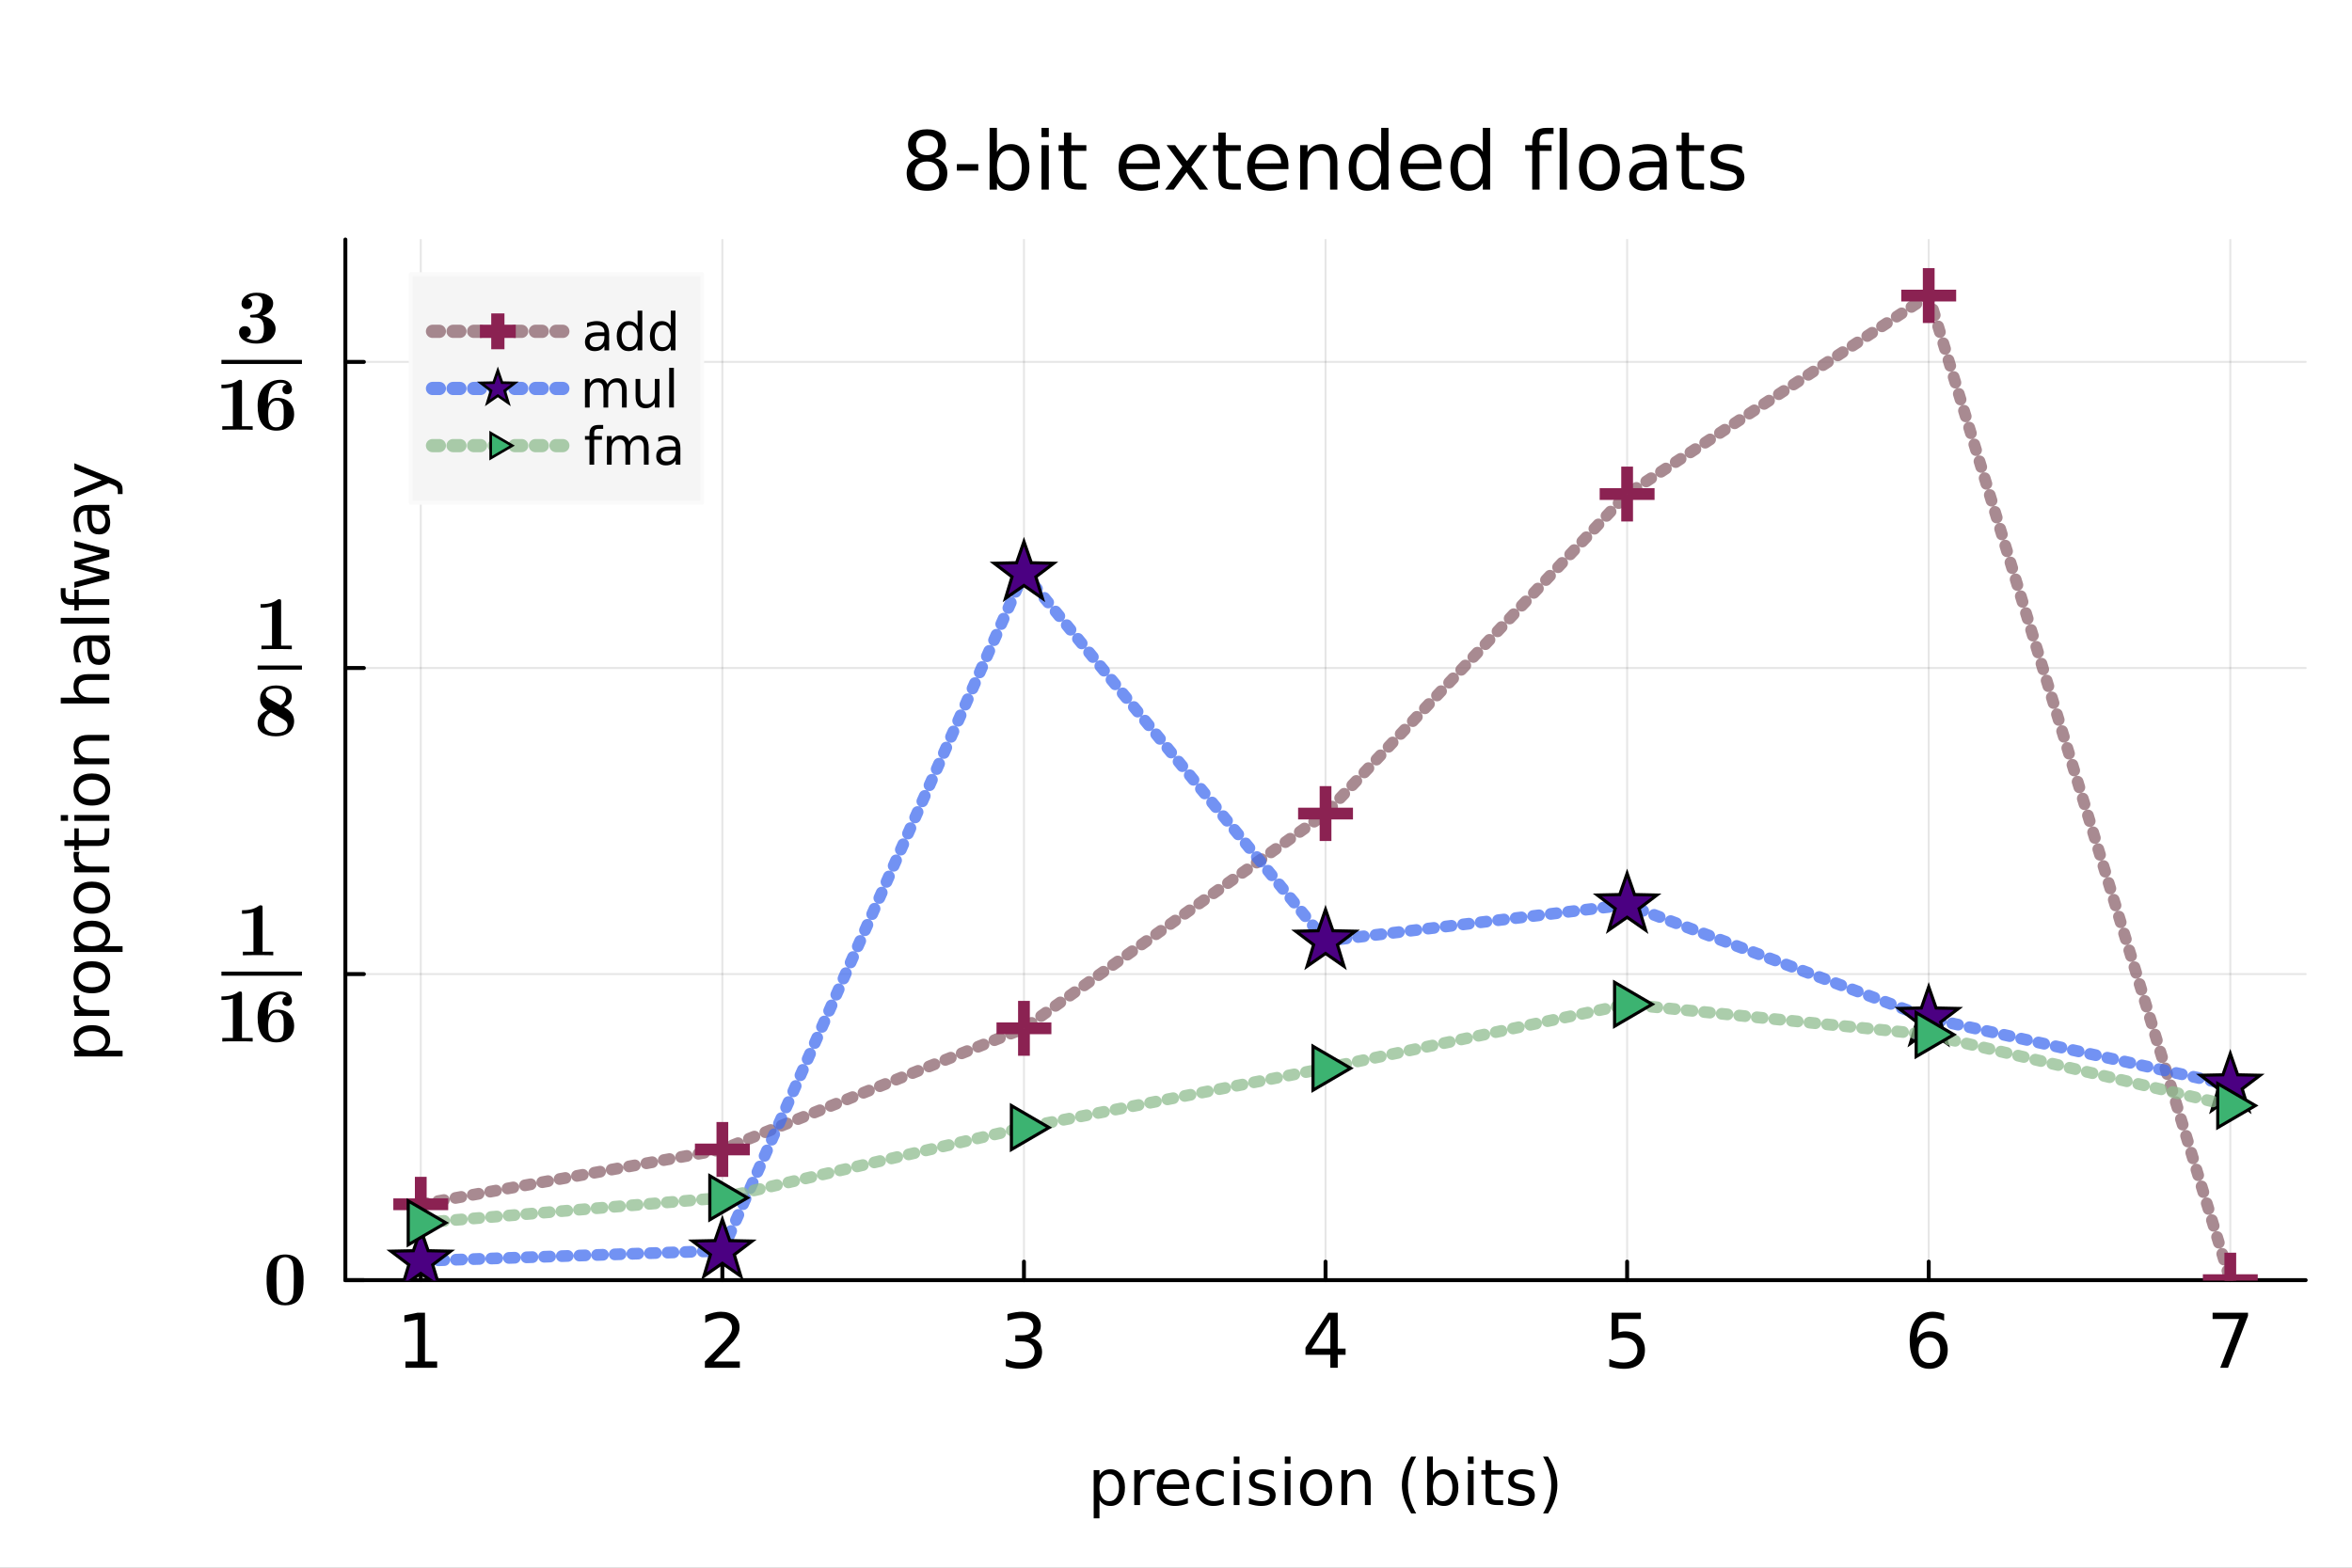 <?xml version="1.0" encoding="utf-8"?>
<svg xmlns="http://www.w3.org/2000/svg" xmlns:xlink="http://www.w3.org/1999/xlink" width="600" height="400" viewBox="0 0 2400 1600">
<rect x="0" y="0" width="2400" height="1600" fill="#808080" stroke="none"/>
<defs>
  <clipPath id="clip390">
    <rect x="0" y="0" width="2400" height="1600"/>
  </clipPath>
</defs>
<path clip-path="url(#clip390)" d="M0 1600 L2400 1600 L2400 0 L0 0  Z" fill="#ffffff" fill-rule="evenodd" fill-opacity="1"/>
<defs>
  <clipPath id="clip391">
    <rect x="480" y="0" width="1681" height="1600"/>
  </clipPath>
</defs>
<path clip-path="url(#clip390)" d="M352.423 1306.54 L2352.76 1306.54 L2352.76 244.432 L352.423 244.432  Z" fill="#ffffff" fill-rule="evenodd" fill-opacity="1"/>
<defs>
  <clipPath id="clip392">
    <rect x="352" y="244" width="2001" height="1063"/>
  </clipPath>
</defs>
<polyline clip-path="url(#clip392)" style="stroke:#000000; stroke-linecap:round; stroke-linejoin:round; stroke-width:2; stroke-opacity:0.1; fill:none" points="429.358,1306.54 429.358,244.432 "/>
<polyline clip-path="url(#clip392)" style="stroke:#000000; stroke-linecap:round; stroke-linejoin:round; stroke-width:2; stroke-opacity:0.1; fill:none" points="737.102,1306.54 737.102,244.432 "/>
<polyline clip-path="url(#clip392)" style="stroke:#000000; stroke-linecap:round; stroke-linejoin:round; stroke-width:2; stroke-opacity:0.1; fill:none" points="1044.85,1306.54 1044.85,244.432 "/>
<polyline clip-path="url(#clip392)" style="stroke:#000000; stroke-linecap:round; stroke-linejoin:round; stroke-width:2; stroke-opacity:0.1; fill:none" points="1352.59,1306.54 1352.59,244.432 "/>
<polyline clip-path="url(#clip392)" style="stroke:#000000; stroke-linecap:round; stroke-linejoin:round; stroke-width:2; stroke-opacity:0.1; fill:none" points="1660.33,1306.54 1660.33,244.432 "/>
<polyline clip-path="url(#clip392)" style="stroke:#000000; stroke-linecap:round; stroke-linejoin:round; stroke-width:2; stroke-opacity:0.1; fill:none" points="1968.08,1306.54 1968.08,244.432 "/>
<polyline clip-path="url(#clip392)" style="stroke:#000000; stroke-linecap:round; stroke-linejoin:round; stroke-width:2; stroke-opacity:0.1; fill:none" points="2275.82,1306.54 2275.82,244.432 "/>
<polyline clip-path="url(#clip392)" style="stroke:#000000; stroke-linecap:round; stroke-linejoin:round; stroke-width:2; stroke-opacity:0.1; fill:none" points="352.423,1306.54 2352.76,1306.54 "/>
<polyline clip-path="url(#clip392)" style="stroke:#000000; stroke-linecap:round; stroke-linejoin:round; stroke-width:2; stroke-opacity:0.1; fill:none" points="352.423,994.155 2352.76,994.155 "/>
<polyline clip-path="url(#clip392)" style="stroke:#000000; stroke-linecap:round; stroke-linejoin:round; stroke-width:2; stroke-opacity:0.1; fill:none" points="352.423,681.771 2352.76,681.771 "/>
<polyline clip-path="url(#clip392)" style="stroke:#000000; stroke-linecap:round; stroke-linejoin:round; stroke-width:2; stroke-opacity:0.1; fill:none" points="352.423,369.386 2352.76,369.386 "/>
<polyline clip-path="url(#clip390)" style="stroke:#000000; stroke-linecap:round; stroke-linejoin:round; stroke-width:4; stroke-opacity:1; fill:none" points="352.423,1306.54 2352.76,1306.54 "/>
<polyline clip-path="url(#clip390)" style="stroke:#000000; stroke-linecap:round; stroke-linejoin:round; stroke-width:4; stroke-opacity:1; fill:none" points="429.358,1306.54 429.358,1287.64 "/>
<polyline clip-path="url(#clip390)" style="stroke:#000000; stroke-linecap:round; stroke-linejoin:round; stroke-width:4; stroke-opacity:1; fill:none" points="737.102,1306.54 737.102,1287.64 "/>
<polyline clip-path="url(#clip390)" style="stroke:#000000; stroke-linecap:round; stroke-linejoin:round; stroke-width:4; stroke-opacity:1; fill:none" points="1044.85,1306.54 1044.85,1287.64 "/>
<polyline clip-path="url(#clip390)" style="stroke:#000000; stroke-linecap:round; stroke-linejoin:round; stroke-width:4; stroke-opacity:1; fill:none" points="1352.59,1306.54 1352.59,1287.64 "/>
<polyline clip-path="url(#clip390)" style="stroke:#000000; stroke-linecap:round; stroke-linejoin:round; stroke-width:4; stroke-opacity:1; fill:none" points="1660.33,1306.54 1660.33,1287.64 "/>
<polyline clip-path="url(#clip390)" style="stroke:#000000; stroke-linecap:round; stroke-linejoin:round; stroke-width:4; stroke-opacity:1; fill:none" points="1968.08,1306.54 1968.08,1287.64 "/>
<polyline clip-path="url(#clip390)" style="stroke:#000000; stroke-linecap:round; stroke-linejoin:round; stroke-width:4; stroke-opacity:1; fill:none" points="2275.82,1306.54 2275.82,1287.64 "/>
<path clip-path="url(#clip390)" d="M413.729 1389.55 L426.142 1389.55 L426.142 1346.7 L412.638 1349.41 L412.638 1342.49 L426.067 1339.78 L433.665 1339.78 L433.665 1389.55 L446.079 1389.55 L446.079 1395.94 L413.729 1395.94 L413.729 1389.55 Z" fill="#000000" fill-rule="nonzero" fill-opacity="1" /><path clip-path="url(#clip390)" d="M728.413 1389.55 L754.932 1389.55 L754.932 1395.94 L719.272 1395.94 L719.272 1389.55 Q723.598 1385.07 731.046 1377.55 Q738.531 1369.99 740.45 1367.8 Q744.099 1363.7 745.528 1360.88 Q746.995 1358.02 746.995 1355.28 Q746.995 1350.8 743.835 1347.98 Q740.713 1345.16 735.673 1345.16 Q732.099 1345.16 728.112 1346.4 Q724.162 1347.64 719.648 1350.16 L719.648 1342.49 Q724.238 1340.64 728.225 1339.7 Q732.212 1338.76 735.522 1338.76 Q744.249 1338.76 749.44 1343.13 Q754.631 1347.49 754.631 1354.79 Q754.631 1358.25 753.314 1361.37 Q752.035 1364.46 748.612 1368.67 Q747.672 1369.76 742.632 1374.99 Q737.591 1380.18 728.413 1389.55 Z" fill="#000000" fill-rule="nonzero" fill-opacity="1" /><path clip-path="url(#clip390)" d="M1051.75 1365.66 Q1057.2 1366.83 1060.25 1370.51 Q1063.33 1374.2 1063.33 1379.61 Q1063.33 1387.93 1057.62 1392.48 Q1051.9 1397.03 1041.37 1397.03 Q1037.83 1397.03 1034.07 1396.32 Q1030.34 1395.64 1026.36 1394.25 L1026.36 1386.91 Q1029.52 1388.76 1033.28 1389.7 Q1037.04 1390.64 1041.14 1390.64 Q1048.29 1390.64 1052.01 1387.81 Q1055.77 1384.99 1055.77 1379.61 Q1055.77 1374.65 1052.27 1371.87 Q1048.81 1369.04 1042.61 1369.04 L1036.06 1369.04 L1036.06 1362.8 L1042.91 1362.8 Q1048.51 1362.8 1051.48 1360.58 Q1054.46 1358.32 1054.46 1354.11 Q1054.46 1349.79 1051.37 1347.49 Q1048.33 1345.16 1042.61 1345.16 Q1039.49 1345.16 1035.91 1345.84 Q1032.34 1346.51 1028.05 1347.94 L1028.05 1341.17 Q1032.38 1339.97 1036.14 1339.37 Q1039.94 1338.76 1043.28 1338.76 Q1051.94 1338.76 1056.98 1342.71 Q1062.02 1346.63 1062.02 1353.32 Q1062.02 1357.99 1059.35 1361.22 Q1056.68 1364.42 1051.75 1365.66 Z" fill="#000000" fill-rule="nonzero" fill-opacity="1" /><path clip-path="url(#clip390)" d="M1357.48 1346.4 L1338.3 1376.38 L1357.48 1376.38 L1357.48 1346.4 M1355.49 1339.78 L1365.04 1339.78 L1365.04 1376.38 L1373.05 1376.38 L1373.05 1382.7 L1365.04 1382.7 L1365.04 1395.94 L1357.48 1395.94 L1357.48 1382.7 L1332.13 1382.7 L1332.13 1375.36 L1355.49 1339.78 Z" fill="#000000" fill-rule="nonzero" fill-opacity="1" /><path clip-path="url(#clip390)" d="M1644.53 1339.78 L1674.36 1339.78 L1674.36 1346.17 L1651.49 1346.17 L1651.49 1359.94 Q1653.15 1359.38 1654.8 1359.11 Q1656.46 1358.81 1658.11 1358.81 Q1667.52 1358.81 1673.01 1363.97 Q1678.5 1369.12 1678.5 1377.92 Q1678.5 1386.99 1672.86 1392.03 Q1667.22 1397.03 1656.95 1397.03 Q1653.41 1397.03 1649.73 1396.43 Q1646.08 1395.83 1642.16 1394.62 L1642.16 1386.99 Q1645.55 1388.83 1649.16 1389.73 Q1652.77 1390.64 1656.8 1390.64 Q1663.3 1390.64 1667.1 1387.21 Q1670.9 1383.79 1670.9 1377.92 Q1670.9 1372.05 1667.1 1368.63 Q1663.3 1365.21 1656.8 1365.21 Q1653.75 1365.21 1650.7 1365.89 Q1647.69 1366.56 1644.53 1367.99 L1644.53 1339.78 Z" fill="#000000" fill-rule="nonzero" fill-opacity="1" /><path clip-path="url(#clip390)" d="M1968.73 1364.83 Q1963.62 1364.83 1960.61 1368.33 Q1957.64 1371.83 1957.64 1377.92 Q1957.64 1383.98 1960.61 1387.51 Q1963.62 1391.01 1968.73 1391.01 Q1973.85 1391.01 1976.82 1387.51 Q1979.83 1383.98 1979.83 1377.92 Q1979.83 1371.83 1976.82 1368.33 Q1973.85 1364.83 1968.73 1364.83 M1983.82 1341.02 L1983.82 1347.94 Q1980.96 1346.59 1978.03 1345.87 Q1975.13 1345.16 1972.27 1345.16 Q1964.75 1345.16 1960.76 1350.24 Q1956.81 1355.32 1956.25 1365.58 Q1958.47 1362.31 1961.81 1360.58 Q1965.16 1358.81 1969.19 1358.81 Q1977.65 1358.81 1982.54 1363.97 Q1987.47 1369.08 1987.47 1377.92 Q1987.47 1386.57 1982.35 1391.8 Q1977.24 1397.03 1968.73 1397.03 Q1958.99 1397.03 1953.84 1389.58 Q1948.69 1382.1 1948.69 1367.92 Q1948.69 1354.6 1955.01 1346.7 Q1961.32 1338.76 1971.97 1338.76 Q1974.83 1338.76 1977.72 1339.33 Q1980.66 1339.89 1983.82 1341.02 Z" fill="#000000" fill-rule="nonzero" fill-opacity="1" /><path clip-path="url(#clip390)" d="M2257.76 1339.78 L2293.88 1339.78 L2293.88 1343.01 L2273.49 1395.94 L2265.55 1395.94 L2284.73 1346.17 L2257.76 1346.17 L2257.76 1339.78 Z" fill="#000000" fill-rule="nonzero" fill-opacity="1" /><path clip-path="url(#clip390)" d="M1121.91 1530.73 L1121.91 1549.63 L1116.02 1549.63 L1116.02 1500.43 L1121.91 1500.43 L1121.91 1505.84 Q1123.76 1502.66 1126.56 1501.13 Q1129.39 1499.57 1133.31 1499.57 Q1139.8 1499.57 1143.84 1504.72 Q1147.92 1509.88 1147.92 1518.28 Q1147.92 1526.69 1143.84 1531.84 Q1139.8 1537 1133.31 1537 Q1129.39 1537 1126.56 1535.47 Q1123.76 1533.91 1121.91 1530.73 M1141.84 1518.28 Q1141.84 1511.82 1139.16 1508.16 Q1136.52 1504.47 1131.87 1504.47 Q1127.23 1504.47 1124.55 1508.16 Q1121.91 1511.82 1121.91 1518.28 Q1121.91 1524.74 1124.55 1528.44 Q1127.23 1532.1 1131.87 1532.1 Q1136.52 1532.1 1139.16 1528.44 Q1141.84 1524.74 1141.84 1518.28 Z" fill="#000000" fill-rule="nonzero" fill-opacity="1" /><path clip-path="url(#clip390)" d="M1178.28 1505.9 Q1177.29 1505.33 1176.12 1505.07 Q1174.97 1504.79 1173.57 1504.79 Q1168.6 1504.79 1165.93 1508.03 Q1163.29 1511.25 1163.29 1517.3 L1163.29 1536.08 L1157.4 1536.08 L1157.4 1500.43 L1163.29 1500.43 L1163.29 1505.97 Q1165.14 1502.72 1168.1 1501.16 Q1171.06 1499.57 1175.29 1499.57 Q1175.89 1499.57 1176.63 1499.66 Q1177.36 1499.73 1178.25 1499.89 L1178.28 1505.9 Z" fill="#000000" fill-rule="nonzero" fill-opacity="1" /><path clip-path="url(#clip390)" d="M1213.48 1516.79 L1213.48 1519.65 L1186.56 1519.65 Q1186.94 1525.7 1190.18 1528.88 Q1193.46 1532.03 1199.29 1532.03 Q1202.66 1532.03 1205.81 1531.21 Q1208.99 1530.38 1212.11 1528.72 L1212.11 1534.26 Q1208.96 1535.6 1205.65 1536.3 Q1202.34 1537 1198.94 1537 Q1190.41 1537 1185.41 1532.03 Q1180.44 1527.07 1180.44 1518.6 Q1180.44 1509.85 1185.16 1504.72 Q1189.9 1499.57 1197.92 1499.57 Q1205.11 1499.57 1209.28 1504.22 Q1213.48 1508.83 1213.48 1516.79 M1207.63 1515.07 Q1207.56 1510.26 1204.92 1507.4 Q1202.31 1504.53 1197.98 1504.53 Q1193.08 1504.53 1190.12 1507.3 Q1187.19 1510.07 1186.75 1515.1 L1207.63 1515.07 Z" fill="#000000" fill-rule="nonzero" fill-opacity="1" /><path clip-path="url(#clip390)" d="M1248.75 1501.8 L1248.75 1507.27 Q1246.27 1505.9 1243.75 1505.23 Q1241.27 1504.53 1238.72 1504.53 Q1233.03 1504.53 1229.87 1508.16 Q1226.72 1511.76 1226.72 1518.28 Q1226.72 1524.81 1229.87 1528.44 Q1233.03 1532.03 1238.72 1532.03 Q1241.27 1532.03 1243.75 1531.37 Q1246.27 1530.66 1248.75 1529.3 L1248.75 1534.71 Q1246.3 1535.85 1243.66 1536.43 Q1241.05 1537 1238.09 1537 Q1230.03 1537 1225.29 1531.94 Q1220.55 1526.88 1220.55 1518.28 Q1220.55 1509.56 1225.32 1504.57 Q1230.13 1499.57 1238.47 1499.57 Q1241.17 1499.57 1243.75 1500.14 Q1246.33 1500.68 1248.75 1501.8 Z" fill="#000000" fill-rule="nonzero" fill-opacity="1" /><path clip-path="url(#clip390)" d="M1258.93 1500.43 L1264.79 1500.43 L1264.79 1536.08 L1258.93 1536.08 L1258.93 1500.43 M1258.93 1486.55 L1264.79 1486.55 L1264.79 1493.97 L1258.93 1493.97 L1258.93 1486.55 Z" fill="#000000" fill-rule="nonzero" fill-opacity="1" /><path clip-path="url(#clip390)" d="M1299.77 1501.48 L1299.77 1507.02 Q1297.29 1505.74 1294.61 1505.11 Q1291.94 1504.47 1289.08 1504.47 Q1284.71 1504.47 1282.52 1505.81 Q1280.35 1507.14 1280.35 1509.82 Q1280.35 1511.85 1281.91 1513.03 Q1283.47 1514.18 1288.18 1515.23 L1290.19 1515.67 Q1296.43 1517.01 1299.04 1519.46 Q1301.68 1521.88 1301.68 1526.24 Q1301.68 1531.21 1297.73 1534.1 Q1293.82 1537 1286.94 1537 Q1284.08 1537 1280.96 1536.43 Q1277.87 1535.88 1274.43 1534.77 L1274.43 1528.72 Q1277.68 1530.41 1280.83 1531.27 Q1283.98 1532.1 1287.07 1532.1 Q1291.21 1532.1 1293.44 1530.7 Q1295.66 1529.26 1295.66 1526.69 Q1295.66 1524.3 1294.04 1523.03 Q1292.45 1521.75 1287.01 1520.58 L1284.97 1520.1 Q1279.53 1518.95 1277.11 1516.6 Q1274.69 1514.21 1274.69 1510.07 Q1274.69 1505.04 1278.25 1502.31 Q1281.82 1499.57 1288.38 1499.57 Q1291.62 1499.57 1294.49 1500.05 Q1297.35 1500.52 1299.77 1501.48 Z" fill="#000000" fill-rule="nonzero" fill-opacity="1" /><path clip-path="url(#clip390)" d="M1311.01 1500.43 L1316.86 1500.43 L1316.86 1536.08 L1311.01 1536.08 L1311.01 1500.43 M1311.01 1486.55 L1316.86 1486.55 L1316.86 1493.97 L1311.01 1493.97 L1311.01 1486.55 Z" fill="#000000" fill-rule="nonzero" fill-opacity="1" /><path clip-path="url(#clip390)" d="M1342.93 1504.53 Q1338.22 1504.53 1335.48 1508.23 Q1332.74 1511.89 1332.74 1518.28 Q1332.74 1524.68 1335.45 1528.37 Q1338.19 1532.03 1342.93 1532.03 Q1347.61 1532.03 1350.35 1528.34 Q1353.08 1524.65 1353.08 1518.28 Q1353.08 1511.95 1350.35 1508.26 Q1347.61 1504.53 1342.93 1504.53 M1342.93 1499.57 Q1350.57 1499.57 1354.93 1504.53 Q1359.29 1509.5 1359.29 1518.28 Q1359.29 1527.04 1354.93 1532.03 Q1350.57 1537 1342.93 1537 Q1335.26 1537 1330.9 1532.03 Q1326.57 1527.04 1326.57 1518.28 Q1326.57 1509.5 1330.9 1504.53 Q1335.26 1499.57 1342.93 1499.57 Z" fill="#000000" fill-rule="nonzero" fill-opacity="1" /><path clip-path="url(#clip390)" d="M1398.63 1514.56 L1398.63 1536.08 L1392.77 1536.08 L1392.77 1514.75 Q1392.77 1509.69 1390.8 1507.18 Q1388.83 1504.66 1384.88 1504.66 Q1380.14 1504.66 1377.4 1507.68 Q1374.66 1510.71 1374.66 1515.93 L1374.66 1536.08 L1368.77 1536.08 L1368.77 1500.43 L1374.66 1500.43 L1374.66 1505.97 Q1376.76 1502.75 1379.6 1501.16 Q1382.46 1499.57 1386.18 1499.57 Q1392.33 1499.57 1395.48 1503.39 Q1398.63 1507.18 1398.63 1514.56 Z" fill="#000000" fill-rule="nonzero" fill-opacity="1" /><path clip-path="url(#clip390)" d="M1445.1 1486.61 Q1440.83 1493.93 1438.76 1501.1 Q1436.7 1508.26 1436.7 1515.61 Q1436.7 1522.96 1438.76 1530.19 Q1440.87 1537.38 1445.1 1544.67 L1440.01 1544.67 Q1435.23 1537.19 1432.84 1529.96 Q1430.49 1522.74 1430.49 1515.61 Q1430.49 1508.51 1432.84 1501.32 Q1435.2 1494.13 1440.01 1486.61 L1445.1 1486.61 Z" fill="#000000" fill-rule="nonzero" fill-opacity="1" /><path clip-path="url(#clip390)" d="M1482.05 1518.28 Q1482.05 1511.82 1479.38 1508.16 Q1476.74 1504.47 1472.09 1504.47 Q1467.44 1504.47 1464.77 1508.16 Q1462.13 1511.82 1462.13 1518.28 Q1462.13 1524.74 1464.77 1528.44 Q1467.44 1532.1 1472.09 1532.1 Q1476.74 1532.1 1479.38 1528.44 Q1482.05 1524.74 1482.05 1518.28 M1462.13 1505.84 Q1463.97 1502.66 1466.77 1501.13 Q1469.61 1499.57 1473.52 1499.57 Q1480.01 1499.57 1484.06 1504.72 Q1488.13 1509.88 1488.13 1518.28 Q1488.13 1526.69 1484.06 1531.84 Q1480.01 1537 1473.52 1537 Q1469.61 1537 1466.77 1535.47 Q1463.97 1533.91 1462.13 1530.73 L1462.13 1536.08 L1456.24 1536.08 L1456.24 1486.55 L1462.13 1486.55 L1462.13 1505.84 Z" fill="#000000" fill-rule="nonzero" fill-opacity="1" /><path clip-path="url(#clip390)" d="M1497.84 1500.43 L1503.7 1500.43 L1503.7 1536.08 L1497.84 1536.08 L1497.84 1500.43 M1497.84 1486.55 L1503.7 1486.55 L1503.7 1493.97 L1497.84 1493.97 L1497.84 1486.55 Z" fill="#000000" fill-rule="nonzero" fill-opacity="1" /><path clip-path="url(#clip390)" d="M1521.74 1490.31 L1521.74 1500.43 L1533.8 1500.43 L1533.8 1504.98 L1521.74 1504.98 L1521.74 1524.33 Q1521.74 1528.69 1522.92 1529.93 Q1524.13 1531.17 1527.79 1531.17 L1533.8 1531.17 L1533.8 1536.08 L1527.79 1536.08 Q1521.01 1536.08 1518.43 1533.56 Q1515.85 1531.02 1515.85 1524.33 L1515.85 1504.98 L1511.56 1504.98 L1511.56 1500.43 L1515.85 1500.43 L1515.85 1490.31 L1521.74 1490.31 Z" fill="#000000" fill-rule="nonzero" fill-opacity="1" /><path clip-path="url(#clip390)" d="M1564.23 1501.48 L1564.23 1507.02 Q1561.75 1505.74 1559.08 1505.11 Q1556.4 1504.47 1553.54 1504.47 Q1549.18 1504.47 1546.98 1505.81 Q1544.82 1507.14 1544.82 1509.82 Q1544.82 1511.85 1546.38 1513.03 Q1547.94 1514.18 1552.65 1515.23 L1554.65 1515.67 Q1560.89 1517.01 1563.5 1519.46 Q1566.14 1521.88 1566.14 1526.24 Q1566.14 1531.21 1562.2 1534.1 Q1558.28 1537 1551.41 1537 Q1548.54 1537 1545.42 1536.43 Q1542.34 1535.88 1538.9 1534.77 L1538.9 1528.72 Q1542.14 1530.41 1545.3 1531.27 Q1548.45 1532.1 1551.53 1532.1 Q1555.67 1532.1 1557.9 1530.7 Q1560.13 1529.26 1560.13 1526.69 Q1560.13 1524.3 1558.5 1523.03 Q1556.91 1521.75 1551.47 1520.58 L1549.43 1520.1 Q1543.99 1518.95 1541.57 1516.6 Q1539.15 1514.21 1539.15 1510.07 Q1539.15 1505.04 1542.72 1502.31 Q1546.28 1499.57 1552.84 1499.57 Q1556.08 1499.57 1558.95 1500.05 Q1561.81 1500.52 1564.23 1501.48 Z" fill="#000000" fill-rule="nonzero" fill-opacity="1" /><path clip-path="url(#clip390)" d="M1574.55 1486.61 L1579.64 1486.61 Q1584.41 1494.13 1586.77 1501.32 Q1589.15 1508.51 1589.15 1515.61 Q1589.15 1522.74 1586.77 1529.96 Q1584.41 1537.19 1579.64 1544.67 L1574.55 1544.67 Q1578.78 1537.38 1580.85 1530.19 Q1582.95 1522.96 1582.95 1515.61 Q1582.95 1508.26 1580.85 1501.1 Q1578.78 1493.93 1574.55 1486.61 Z" fill="#000000" fill-rule="nonzero" fill-opacity="1" /><polyline clip-path="url(#clip390)" style="stroke:#000000; stroke-linecap:round; stroke-linejoin:round; stroke-width:4; stroke-opacity:1; fill:none" points="352.423,1306.54 352.423,244.432 "/>
<polyline clip-path="url(#clip390)" style="stroke:#000000; stroke-linecap:round; stroke-linejoin:round; stroke-width:4; stroke-opacity:1; fill:none" points="352.423,1306.54 371.32,1306.54 "/>
<polyline clip-path="url(#clip390)" style="stroke:#000000; stroke-linecap:round; stroke-linejoin:round; stroke-width:4; stroke-opacity:1; fill:none" points="352.423,994.155 371.32,994.155 "/>
<polyline clip-path="url(#clip390)" style="stroke:#000000; stroke-linecap:round; stroke-linejoin:round; stroke-width:4; stroke-opacity:1; fill:none" points="352.423,681.771 371.32,681.771 "/>
<polyline clip-path="url(#clip390)" style="stroke:#000000; stroke-linecap:round; stroke-linejoin:round; stroke-width:4; stroke-opacity:1; fill:none" points="352.423,369.386 371.32,369.386 "/>
<path clip-path="url(#clip390)" d="M309.734 1302.65 Q309.772 1304.17 309.772 1306.53 Q309.772 1308.89 309.696 1310.45 Q309.658 1312.01 309.278 1314.98 Q308.935 1317.95 308.25 1320 Q307.603 1322.02 306.195 1324.53 Q304.786 1327.04 302.845 1328.61 Q300.942 1330.13 297.859 1331.19 Q294.776 1332.26 290.932 1332.26 Q287.05 1332.26 283.967 1331.19 Q280.884 1330.09 278.943 1328.57 Q277.001 1327.04 275.593 1324.53 Q274.223 1321.98 273.538 1319.97 Q272.891 1317.91 272.51 1314.94 Q272.168 1311.97 272.091 1310.45 Q272.053 1308.89 272.053 1306.53 Q272.053 1304.17 272.091 1302.61 Q272.168 1301.05 272.51 1298.04 Q272.891 1295.03 273.538 1292.98 Q274.223 1290.89 275.593 1288.3 Q277.001 1285.71 278.943 1284.15 Q280.884 1282.55 283.967 1281.45 Q287.05 1280.34 290.932 1280.34 Q294.814 1280.34 297.897 1281.45 Q300.98 1282.55 302.883 1284.15 Q304.824 1285.75 306.233 1288.34 Q307.641 1290.92 308.288 1293.02 Q308.935 1295.07 309.316 1298.12 Q309.696 1301.12 309.734 1302.65 M299.8 1305.58 Q299.8 1301.12 299.762 1298.57 Q299.724 1296.02 299.382 1292.71 Q299.077 1289.36 298.468 1288.03 Q297.402 1285.6 295.309 1284.38 Q293.254 1283.12 290.932 1283.12 Q290.209 1283.12 289.409 1283.27 Q288.648 1283.39 287.506 1283.88 Q286.365 1284.34 285.451 1285.14 Q284.538 1285.9 283.738 1287.38 Q282.939 1288.87 282.673 1290.85 Q282.026 1295.15 282.026 1305.58 Q282.026 1317.76 282.749 1322.02 Q283.129 1324.04 284.043 1325.56 Q284.994 1327.08 286.174 1327.88 Q287.392 1328.68 288.572 1329.06 Q289.79 1329.44 290.932 1329.44 Q291.998 1329.44 293.101 1329.14 Q294.205 1328.83 295.499 1328.03 Q296.831 1327.2 297.859 1325.45 Q298.887 1323.66 299.267 1321.11 Q299.8 1317.07 299.8 1305.58 Z" fill="#000000" fill-rule="nonzero" fill-opacity="1" /><path clip-path="url(#clip390)" d="M278.836 975.006 Q275.41 974.777 263.307 974.777 Q251.241 974.777 247.816 975.006 L247.816 971.352 L258.625 971.352 L258.625 931.045 Q253.791 932.605 248.501 932.605 L246.94 932.605 L246.94 928.951 L248.501 928.951 Q258.168 928.951 264.182 924.498 Q264.677 924.117 264.943 924.041 Q265.21 923.965 265.895 923.965 Q267.303 923.965 267.608 924.46 Q267.912 924.955 267.912 926.439 L267.912 971.352 L278.836 971.352 L278.836 975.006 Z" fill="#000000" fill-rule="nonzero" fill-opacity="1" /><path clip-path="url(#clip390)" d="M225.94 995.806 L308.103 995.806 L308.103 991.646 L225.94 991.646  Z" fill="#000000" fill-rule="evenodd" fill-opacity="1"/>
<path clip-path="url(#clip390)" d="M257.836 1062.99 Q254.41 1062.76 242.307 1062.76 Q230.241 1062.76 226.816 1062.99 L226.816 1059.34 L237.625 1059.34 L237.625 1019.03 Q232.791 1020.59 227.501 1020.59 L225.94 1020.59 L225.94 1016.94 L227.501 1016.94 Q237.168 1016.94 243.182 1012.48 Q243.677 1012.1 243.943 1012.03 Q244.21 1011.95 244.895 1011.95 Q246.303 1011.95 246.608 1012.45 Q246.912 1012.94 246.912 1014.43 L246.912 1059.34 L257.836 1059.34 L257.836 1062.99 Z" fill="#000000" fill-rule="nonzero" fill-opacity="1" /><path clip-path="url(#clip390)" d="M300.139 1047.01 Q300.139 1054.73 295.076 1059.3 Q290.052 1063.87 281.831 1063.87 Q277.264 1063.87 273.305 1062.04 Q269.347 1060.21 266.797 1056.07 Q262.876 1049.48 262.876 1038.29 Q262.876 1032.62 264.285 1028.05 Q265.731 1023.45 268.053 1020.52 Q270.412 1017.59 273.534 1015.61 Q276.655 1013.63 279.814 1012.79 Q283.011 1011.95 286.36 1011.95 Q289.329 1011.95 291.613 1012.79 Q293.934 1013.63 295.229 1015.03 Q296.561 1016.44 297.208 1018.12 Q297.893 1019.79 297.893 1021.7 Q297.893 1023.94 296.561 1025.31 Q295.229 1026.68 292.983 1026.68 Q290.775 1026.68 289.443 1025.31 Q288.149 1023.9 288.149 1021.85 Q288.149 1020.02 289.215 1018.65 Q290.319 1017.28 292.336 1017.01 Q290.281 1014.96 286.513 1014.96 Q283.049 1014.96 280.08 1016.79 Q277.111 1018.61 275.665 1021.43 Q273.495 1026.23 273.495 1034.86 L273.495 1036.35 Q274.409 1034.67 275.589 1033.46 Q276.769 1032.24 277.682 1031.67 Q278.634 1031.1 279.776 1030.79 Q280.956 1030.49 281.488 1030.45 Q282.059 1030.41 282.859 1030.41 Q287.692 1030.41 291.537 1032.24 Q295.381 1034.07 297.741 1037.91 Q300.139 1041.72 300.139 1047.01 M289.557 1046.85 Q289.557 1044.3 289.519 1043.09 Q289.481 1041.83 289.291 1039.93 Q289.101 1037.99 288.606 1037.07 Q288.149 1036.12 287.35 1035.09 Q286.551 1034.03 285.256 1033.65 Q283.962 1033.23 282.135 1033.23 Q278.558 1033.23 276.084 1036.54 Q273.648 1039.81 273.648 1046.63 Q273.648 1053.71 274.904 1056.22 Q275.627 1057.7 277.34 1059.11 Q279.052 1060.48 281.679 1060.48 Q283.962 1060.48 285.485 1059.76 Q287.045 1059 287.845 1058.04 Q288.644 1057.09 289.025 1054.96 Q289.443 1052.83 289.481 1051.38 Q289.557 1049.94 289.557 1046.85 Z" fill="#000000" fill-rule="nonzero" fill-opacity="1" /><path clip-path="url(#clip390)" d="M297.772 662.621 Q294.346 662.393 282.243 662.393 Q270.177 662.393 266.752 662.621 L266.752 658.967 L277.561 658.967 L277.561 618.66 Q272.727 620.22 267.437 620.22 L265.876 620.22 L265.876 616.567 L267.437 616.567 Q277.104 616.567 283.118 612.113 Q283.613 611.733 283.879 611.657 Q284.146 611.58 284.831 611.58 Q286.239 611.58 286.544 612.075 Q286.848 612.57 286.848 614.054 L286.848 658.967 L297.772 658.967 L297.772 662.621 Z" fill="#000000" fill-rule="nonzero" fill-opacity="1" /><path clip-path="url(#clip390)" d="M262.876 683.421 L308.103 683.421 L308.103 679.261 L262.876 679.261  Z" fill="#000000" fill-rule="evenodd" fill-opacity="1"/>
<path clip-path="url(#clip390)" d="M300.139 736.03 Q300.139 739.265 298.921 742.082 Q297.741 744.861 295.457 746.992 Q293.173 749.085 289.557 750.303 Q285.942 751.483 281.374 751.483 Q277.492 751.483 274.219 750.684 Q270.945 749.885 268.357 748.324 Q265.807 746.726 264.323 744.099 Q262.876 741.473 262.876 738.047 Q262.876 729.369 272.848 724.954 Q270.679 723.736 269.118 722.214 Q267.596 720.653 266.797 719.055 Q266.035 717.456 265.693 716.048 Q265.388 714.602 265.388 713.193 Q265.388 707.256 269.613 703.412 Q273.876 699.567 281.679 699.567 Q288.758 699.567 293.211 702.46 Q297.665 705.353 297.665 711.024 Q297.665 714.449 295.761 717.076 Q293.858 719.664 289.786 721.757 Q290.966 722.404 291.575 722.785 Q292.222 723.165 293.478 724.041 Q294.734 724.916 295.495 725.639 Q296.256 726.363 297.246 727.543 Q298.235 728.722 298.768 729.902 Q299.339 731.082 299.72 732.681 Q300.139 734.279 300.139 736.03 M291.803 711.1 Q291.803 707.104 289.025 704.858 Q286.284 702.574 281.374 702.574 Q280.194 702.574 279.091 702.688 Q277.987 702.765 276.464 703.145 Q274.98 703.488 273.876 704.097 Q272.772 704.706 271.973 705.886 Q271.212 707.027 271.212 708.588 Q271.212 711.366 274.675 713.269 L286.36 719.816 Q291.803 716.238 291.803 711.1 M293.44 740.331 Q293.44 738.999 292.983 737.933 Q292.564 736.868 291.499 735.954 Q290.471 735.041 289.595 734.508 Q288.758 733.937 287.121 732.985 L276.464 727.086 Q269.575 731.006 269.575 738.047 Q269.575 742.653 272.772 745.393 Q276.008 748.096 281.679 748.096 Q283.201 748.096 284.609 747.943 Q286.056 747.753 287.692 747.258 Q289.367 746.726 290.585 745.926 Q291.803 745.089 292.602 743.643 Q293.44 742.196 293.44 740.331 Z" fill="#000000" fill-rule="nonzero" fill-opacity="1" /><path clip-path="url(#clip390)" d="M281.202 335.762 Q281.202 338.54 280.06 341.129 Q278.919 343.679 276.635 345.886 Q274.389 348.056 270.469 349.388 Q266.587 350.682 261.563 350.682 Q253.95 350.682 248.926 347.447 Q243.94 344.174 243.94 338.959 Q243.94 336.104 245.653 334.506 Q247.366 332.907 249.954 332.907 Q252.542 332.907 254.217 334.544 Q255.891 336.181 255.891 338.807 Q255.891 341.129 254.635 342.651 Q253.417 344.135 251.362 344.668 Q255.587 347.295 261.182 347.295 Q262.857 347.295 264.189 346.838 Q265.521 346.343 266.32 345.658 Q267.158 344.973 267.767 343.869 Q268.376 342.727 268.642 341.814 Q268.947 340.9 269.099 339.568 Q269.251 338.198 269.251 337.513 Q269.289 336.828 269.289 335.686 Q269.289 334.468 269.251 333.783 Q269.251 333.06 269.061 331.689 Q268.908 330.319 268.604 329.444 Q268.338 328.53 267.691 327.426 Q267.082 326.323 266.206 325.676 Q265.331 324.991 263.922 324.534 Q262.552 324.077 260.801 324.077 L257.376 324.077 Q256.5 324.077 256.12 324.039 Q255.777 323.963 255.473 323.658 Q255.168 323.354 255.168 322.669 Q255.168 321.413 256.12 321.337 Q256.957 321.184 259.85 321.032 Q261.753 320.918 263.237 320.119 Q264.76 319.281 265.597 317.987 Q266.434 316.693 266.967 315.437 Q267.538 314.181 267.729 312.697 Q267.919 311.212 267.957 310.565 Q268.033 309.918 268.033 309.347 Q268.033 308.32 267.957 307.558 Q267.919 306.759 267.538 305.579 Q267.158 304.399 266.473 303.676 Q265.826 302.915 264.493 302.344 Q263.161 301.773 261.334 301.773 Q256.31 301.773 252.77 304.59 Q253.151 304.666 253.379 304.742 Q253.646 304.818 254.445 305.237 Q255.282 305.655 255.815 306.188 Q256.348 306.721 256.805 307.787 Q257.3 308.814 257.3 310.07 Q257.3 312.354 255.815 313.915 Q254.369 315.437 251.819 315.437 Q249.535 315.437 247.975 313.953 Q246.452 312.43 246.452 309.956 Q246.452 305.16 250.677 301.963 Q254.94 298.766 261.791 298.766 Q269.784 298.766 274.237 301.849 Q278.728 304.894 278.728 309.576 Q278.728 312.735 277.016 315.475 Q275.341 318.178 272.905 319.852 Q270.507 321.489 267.652 322.364 Q270.888 323.049 273.362 324.267 Q275.874 325.485 277.32 326.856 Q278.766 328.226 279.68 329.9 Q280.593 331.537 280.898 332.945 Q281.202 334.316 281.202 335.762 Z" fill="#000000" fill-rule="nonzero" fill-opacity="1" /><path clip-path="url(#clip390)" d="M225.94 371.466 L308.103 371.466 L308.103 367.306 L225.94 367.306  Z" fill="#000000" fill-rule="evenodd" fill-opacity="1"/>
<path clip-path="url(#clip390)" d="M257.836 438.653 Q254.41 438.424 242.307 438.424 Q230.241 438.424 226.816 438.653 L226.816 434.999 L237.625 434.999 L237.625 394.692 Q232.791 396.252 227.501 396.252 L225.94 396.252 L225.94 392.598 L227.501 392.598 Q237.168 392.598 243.182 388.145 Q243.677 387.765 243.943 387.689 Q244.21 387.612 244.895 387.612 Q246.303 387.612 246.608 388.107 Q246.912 388.602 246.912 390.086 L246.912 434.999 L257.836 434.999 L257.836 438.653 Z" fill="#000000" fill-rule="nonzero" fill-opacity="1" /><path clip-path="url(#clip390)" d="M300.139 422.667 Q300.139 430.394 295.076 434.961 Q290.052 439.528 281.831 439.528 Q277.264 439.528 273.305 437.701 Q269.347 435.874 266.797 431.726 Q262.876 425.141 262.876 413.951 Q262.876 408.28 264.285 403.712 Q265.731 399.107 268.053 396.176 Q270.412 393.246 273.534 391.266 Q276.655 389.287 279.814 388.45 Q283.011 387.612 286.36 387.612 Q289.329 387.612 291.613 388.45 Q293.934 389.287 295.229 390.695 Q296.561 392.104 297.208 393.778 Q297.893 395.453 297.893 397.356 Q297.893 399.602 296.561 400.972 Q295.229 402.342 292.983 402.342 Q290.775 402.342 289.443 400.972 Q288.149 399.564 288.149 397.508 Q288.149 395.681 289.215 394.311 Q290.319 392.941 292.336 392.675 Q290.281 390.619 286.513 390.619 Q283.049 390.619 280.08 392.446 Q277.111 394.273 275.665 397.09 Q273.495 401.885 273.495 410.525 L273.495 412.01 Q274.409 410.335 275.589 409.117 Q276.769 407.899 277.682 407.328 Q278.634 406.757 279.776 406.453 Q280.956 406.148 281.488 406.11 Q282.059 406.072 282.859 406.072 Q287.692 406.072 291.537 407.899 Q295.381 409.726 297.741 413.57 Q300.139 417.376 300.139 422.667 M289.557 422.515 Q289.557 419.965 289.519 418.747 Q289.481 417.491 289.291 415.588 Q289.101 413.646 288.606 412.733 Q288.149 411.781 287.35 410.754 Q286.551 409.688 285.256 409.307 Q283.962 408.889 282.135 408.889 Q278.558 408.889 276.084 412.2 Q273.648 415.473 273.648 422.286 Q273.648 429.366 274.904 431.878 Q275.627 433.362 277.34 434.771 Q279.052 436.141 281.679 436.141 Q283.962 436.141 285.485 435.418 Q287.045 434.656 287.845 433.705 Q288.644 432.753 289.025 430.622 Q289.443 428.49 289.481 427.044 Q289.557 425.598 289.557 422.515 Z" fill="#000000" fill-rule="nonzero" fill-opacity="1" /><path clip-path="url(#clip390)" d="M106.177 1072.3 L125.083 1072.3 L125.083 1078.19 L75.876 1078.19 L75.876 1072.3 L81.287 1072.3 Q78.104 1070.46 76.576 1067.66 Q75.017 1064.82 75.017 1060.91 Q75.017 1054.42 80.173 1050.37 Q85.329 1046.3 93.732 1046.3 Q102.135 1046.3 107.291 1050.37 Q112.447 1054.42 112.447 1060.91 Q112.447 1064.82 110.919 1067.66 Q109.36 1070.46 106.177 1072.3 M93.732 1052.38 Q87.271 1052.38 83.611 1055.05 Q79.918 1057.69 79.918 1062.34 Q79.918 1066.99 83.611 1069.66 Q87.271 1072.3 93.732 1072.3 Q100.193 1072.3 103.885 1069.66 Q107.546 1066.99 107.546 1062.34 Q107.546 1057.69 103.885 1055.05 Q100.193 1052.38 93.732 1052.38 Z" fill="#000000" fill-rule="nonzero" fill-opacity="1" /><path clip-path="url(#clip390)" d="M81.351 1015.93 Q80.778 1016.92 80.523 1018.1 Q80.237 1019.24 80.237 1020.65 Q80.237 1025.61 83.483 1028.28 Q86.698 1030.93 92.745 1030.93 L111.524 1030.93 L111.524 1036.81 L75.876 1036.81 L75.876 1030.93 L81.414 1030.93 Q78.168 1029.08 76.608 1026.12 Q75.017 1023.16 75.017 1018.93 Q75.017 1018.32 75.112 1017.59 Q75.176 1016.86 75.335 1015.97 L81.351 1015.93 Z" fill="#000000" fill-rule="nonzero" fill-opacity="1" /><path clip-path="url(#clip390)" d="M79.982 997.41 Q79.982 1002.12 83.674 1004.86 Q87.335 1007.6 93.732 1007.6 Q100.13 1007.6 103.822 1004.89 Q107.482 1002.15 107.482 997.41 Q107.482 992.732 103.79 989.994 Q100.098 987.257 93.732 987.257 Q87.398 987.257 83.706 989.994 Q79.982 992.732 79.982 997.41 M75.017 997.41 Q75.017 989.772 79.982 985.411 Q84.947 981.051 93.732 981.051 Q102.485 981.051 107.482 985.411 Q112.447 989.772 112.447 997.41 Q112.447 1005.08 107.482 1009.44 Q102.485 1013.77 93.732 1013.77 Q84.947 1013.77 79.982 1009.44 Q75.017 1005.08 75.017 997.41 Z" fill="#000000" fill-rule="nonzero" fill-opacity="1" /><path clip-path="url(#clip390)" d="M106.177 965.677 L125.083 965.677 L125.083 971.566 L75.876 971.566 L75.876 965.677 L81.287 965.677 Q78.104 963.831 76.576 961.03 Q75.017 958.198 75.017 954.283 Q75.017 947.79 80.173 943.748 Q85.329 939.673 93.732 939.673 Q102.135 939.673 107.291 943.748 Q112.447 947.79 112.447 954.283 Q112.447 958.198 110.919 961.03 Q109.36 963.831 106.177 965.677 M93.732 945.753 Q87.271 945.753 83.611 948.426 Q79.918 951.068 79.918 955.715 Q79.918 960.362 83.611 963.036 Q87.271 965.677 93.732 965.677 Q100.193 965.677 103.885 963.036 Q107.546 960.362 107.546 955.715 Q107.546 951.068 103.885 948.426 Q100.193 945.753 93.732 945.753 Z" fill="#000000" fill-rule="nonzero" fill-opacity="1" /><path clip-path="url(#clip390)" d="M79.982 916.152 Q79.982 920.863 83.674 923.6 Q87.335 926.337 93.732 926.337 Q100.13 926.337 103.822 923.632 Q107.482 920.895 107.482 916.152 Q107.482 911.473 103.79 908.736 Q100.098 905.999 93.732 905.999 Q87.398 905.999 83.706 908.736 Q79.982 911.473 79.982 916.152 M75.017 916.152 Q75.017 908.513 79.982 904.153 Q84.947 899.792 93.732 899.792 Q102.485 899.792 107.482 904.153 Q112.447 908.513 112.447 916.152 Q112.447 923.823 107.482 928.183 Q102.485 932.512 93.732 932.512 Q84.947 932.512 79.982 928.183 Q75.017 923.823 75.017 916.152 Z" fill="#000000" fill-rule="nonzero" fill-opacity="1" /><path clip-path="url(#clip390)" d="M81.351 869.428 Q80.778 870.415 80.523 871.592 Q80.237 872.738 80.237 874.139 Q80.237 879.104 83.483 881.777 Q86.698 884.419 92.745 884.419 L111.524 884.419 L111.524 890.307 L75.876 890.307 L75.876 884.419 L81.414 884.419 Q78.168 882.573 76.608 879.613 Q75.017 876.653 75.017 872.42 Q75.017 871.815 75.112 871.083 Q75.176 870.351 75.335 869.46 L81.351 869.428 Z" fill="#000000" fill-rule="nonzero" fill-opacity="1" /><path clip-path="url(#clip390)" d="M65.755 857.492 L75.876 857.492 L75.876 845.429 L80.428 845.429 L80.428 857.492 L99.779 857.492 Q104.14 857.492 105.381 856.315 Q106.623 855.105 106.623 851.445 L106.623 845.429 L111.524 845.429 L111.524 851.445 Q111.524 858.224 109.01 860.802 Q106.463 863.38 99.779 863.38 L80.428 863.38 L80.428 867.677 L75.876 867.677 L75.876 863.38 L65.755 863.38 L65.755 857.492 Z" fill="#000000" fill-rule="nonzero" fill-opacity="1" /><path clip-path="url(#clip390)" d="M75.876 837.727 L75.876 831.87 L111.524 831.87 L111.524 837.727 L75.876 837.727 M61.999 837.727 L61.999 831.87 L69.415 831.87 L69.415 837.727 L61.999 837.727 Z" fill="#000000" fill-rule="nonzero" fill-opacity="1" /><path clip-path="url(#clip390)" d="M79.982 805.803 Q79.982 810.513 83.674 813.251 Q87.335 815.988 93.732 815.988 Q100.13 815.988 103.822 813.282 Q107.482 810.545 107.482 805.803 Q107.482 801.124 103.79 798.387 Q100.098 795.649 93.732 795.649 Q87.398 795.649 83.706 798.387 Q79.982 801.124 79.982 805.803 M75.017 805.803 Q75.017 798.164 79.982 793.803 Q84.947 789.443 93.732 789.443 Q102.485 789.443 107.482 793.803 Q112.447 798.164 112.447 805.803 Q112.447 813.473 107.482 817.834 Q102.485 822.163 93.732 822.163 Q84.947 822.163 79.982 817.834 Q75.017 813.473 75.017 805.803 Z" fill="#000000" fill-rule="nonzero" fill-opacity="1" /><path clip-path="url(#clip390)" d="M90.008 750.103 L111.524 750.103 L111.524 755.959 L90.199 755.959 Q85.138 755.959 82.624 757.933 Q80.109 759.906 80.109 763.853 Q80.109 768.595 83.133 771.332 Q86.157 774.07 91.377 774.07 L111.524 774.07 L111.524 779.958 L75.876 779.958 L75.876 774.07 L81.414 774.07 Q78.2 771.969 76.608 769.136 Q75.017 766.272 75.017 762.548 Q75.017 756.405 78.836 753.254 Q82.624 750.103 90.008 750.103 Z" fill="#000000" fill-rule="nonzero" fill-opacity="1" /><path clip-path="url(#clip390)" d="M90.008 688.069 L111.524 688.069 L111.524 693.925 L90.199 693.925 Q85.138 693.925 82.624 695.899 Q80.109 697.872 80.109 701.819 Q80.109 706.561 83.133 709.299 Q86.157 712.036 91.377 712.036 L111.524 712.036 L111.524 717.924 L61.999 717.924 L61.999 712.036 L81.414 712.036 Q78.2 709.935 76.608 707.102 Q75.017 704.238 75.017 700.514 Q75.017 694.371 78.836 691.22 Q82.624 688.069 90.008 688.069 Z" fill="#000000" fill-rule="nonzero" fill-opacity="1" /><path clip-path="url(#clip390)" d="M93.605 660.187 Q93.605 667.285 95.228 670.022 Q96.851 672.759 100.766 672.759 Q103.885 672.759 105.731 670.722 Q107.546 668.654 107.546 665.121 Q107.546 660.251 104.108 657.323 Q100.639 654.363 94.91 654.363 L93.605 654.363 L93.605 660.187 M91.186 648.506 L111.524 648.506 L111.524 654.363 L106.113 654.363 Q109.36 656.368 110.919 659.36 Q112.447 662.351 112.447 666.68 Q112.447 672.155 109.392 675.401 Q106.304 678.616 101.148 678.616 Q95.132 678.616 92.077 674.605 Q89.021 670.563 89.021 662.574 L89.021 654.363 L88.448 654.363 Q84.406 654.363 82.21 657.036 Q79.982 659.678 79.982 664.484 Q79.982 667.54 80.714 670.436 Q81.446 673.332 82.91 676.006 L77.499 676.006 Q76.258 672.791 75.653 669.768 Q75.017 666.744 75.017 663.879 Q75.017 656.145 79.027 652.325 Q83.038 648.506 91.186 648.506 Z" fill="#000000" fill-rule="nonzero" fill-opacity="1" /><path clip-path="url(#clip390)" d="M61.999 636.443 L61.999 630.587 L111.524 630.587 L111.524 636.443 L61.999 636.443 Z" fill="#000000" fill-rule="nonzero" fill-opacity="1" /><path clip-path="url(#clip390)" d="M61.999 600.286 L66.869 600.286 L66.869 605.888 Q66.869 609.039 68.142 610.28 Q69.415 611.489 72.725 611.489 L75.876 611.489 L75.876 601.845 L80.428 601.845 L80.428 611.489 L111.524 611.489 L111.524 617.378 L80.428 617.378 L80.428 622.98 L75.876 622.98 L75.876 617.378 L73.394 617.378 Q67.442 617.378 64.736 614.609 Q61.999 611.84 61.999 605.824 L61.999 600.286 Z" fill="#000000" fill-rule="nonzero" fill-opacity="1" /><path clip-path="url(#clip390)" d="M75.876 599.936 L75.876 594.079 L103.694 586.759 L75.876 579.47 L75.876 572.563 L103.694 565.243 L75.876 557.954 L75.876 552.097 L111.524 561.423 L111.524 568.33 L82.306 576.001 L111.524 583.703 L111.524 590.61 L75.876 599.936 Z" fill="#000000" fill-rule="nonzero" fill-opacity="1" /><path clip-path="url(#clip390)" d="M93.605 527.017 Q93.605 534.114 95.228 536.852 Q96.851 539.589 100.766 539.589 Q103.885 539.589 105.731 537.552 Q107.546 535.483 107.546 531.95 Q107.546 527.08 104.108 524.152 Q100.639 521.192 94.91 521.192 L93.605 521.192 L93.605 527.017 M91.186 515.335 L111.524 515.335 L111.524 521.192 L106.113 521.192 Q109.36 523.197 110.919 526.189 Q112.447 529.181 112.447 533.51 Q112.447 538.984 109.392 542.231 Q106.304 545.445 101.148 545.445 Q95.132 545.445 92.077 541.435 Q89.021 537.393 89.021 529.404 L89.021 521.192 L88.448 521.192 Q84.406 521.192 82.21 523.866 Q79.982 526.507 79.982 531.313 Q79.982 534.369 80.714 537.265 Q81.446 540.162 82.91 542.835 L77.499 542.835 Q76.258 539.621 75.653 536.597 Q75.017 533.573 75.017 530.709 Q75.017 522.974 79.027 519.155 Q83.038 515.335 91.186 515.335 Z" fill="#000000" fill-rule="nonzero" fill-opacity="1" /><path clip-path="url(#clip390)" d="M114.834 488.44 Q121.2 490.923 123.142 493.278 Q125.083 495.634 125.083 499.58 L125.083 504.259 L120.182 504.259 L120.182 500.822 Q120.182 498.403 119.036 497.066 Q117.89 495.729 113.625 494.106 L110.951 493.055 L75.876 507.474 L75.876 501.267 L103.758 490.127 L75.876 478.987 L75.876 472.781 L114.834 488.44 Z" fill="#000000" fill-rule="nonzero" fill-opacity="1" /><path clip-path="url(#clip390)" d="M945.919 164.815 Q940.086 164.815 936.723 167.934 Q933.402 171.053 933.402 176.522 Q933.402 181.991 936.723 185.11 Q940.086 188.229 945.919 188.229 Q951.752 188.229 955.115 185.11 Q958.477 181.95 958.477 176.522 Q958.477 171.053 955.115 167.934 Q951.793 164.815 945.919 164.815 M937.736 161.331 Q932.47 160.035 929.513 156.43 Q926.596 152.824 926.596 147.639 Q926.596 140.388 931.741 136.175 Q936.926 131.962 945.919 131.962 Q954.952 131.962 960.097 136.175 Q965.242 140.388 965.242 147.639 Q965.242 152.824 962.285 156.43 Q959.368 160.035 954.142 161.331 Q960.057 162.709 963.338 166.719 Q966.66 170.729 966.66 176.522 Q966.66 185.313 961.272 190.012 Q955.925 194.711 945.919 194.711 Q935.913 194.711 930.526 190.012 Q925.178 185.313 925.178 176.522 Q925.178 170.729 928.5 166.719 Q931.822 162.709 937.736 161.331 M934.738 148.409 Q934.738 153.108 937.655 155.741 Q940.612 158.374 945.919 158.374 Q951.185 158.374 954.142 155.741 Q957.14 153.108 957.14 148.409 Q957.14 143.71 954.142 141.077 Q951.185 138.444 945.919 138.444 Q940.612 138.444 937.655 141.077 Q934.738 143.71 934.738 148.409 Z" fill="#000000" fill-rule="nonzero" fill-opacity="1" /><path clip-path="url(#clip390)" d="M976.382 167.489 L998.216 167.489 L998.216 174.132 L976.382 174.132 L976.382 167.489 Z" fill="#000000" fill-rule="nonzero" fill-opacity="1" /><path clip-path="url(#clip390)" d="M1042.65 170.891 Q1042.65 162.668 1039.25 158.01 Q1035.89 153.311 1029.98 153.311 Q1024.06 153.311 1020.66 158.01 Q1017.3 162.668 1017.3 170.891 Q1017.3 179.115 1020.66 183.814 Q1024.06 188.472 1029.98 188.472 Q1035.89 188.472 1039.25 183.814 Q1042.65 179.115 1042.65 170.891 M1017.3 155.052 Q1019.65 151.002 1023.21 149.057 Q1026.82 147.072 1031.8 147.072 Q1040.06 147.072 1045.21 153.635 Q1050.39 160.197 1050.39 170.891 Q1050.39 181.586 1045.21 188.148 Q1040.06 194.711 1031.8 194.711 Q1026.82 194.711 1023.21 192.766 Q1019.65 190.781 1017.3 186.73 L1017.3 193.536 L1009.8 193.536 L1009.8 130.504 L1017.3 130.504 L1017.3 155.052 Z" fill="#000000" fill-rule="nonzero" fill-opacity="1" /><path clip-path="url(#clip390)" d="M1062.75 148.166 L1070.2 148.166 L1070.2 193.536 L1062.75 193.536 L1062.75 148.166 M1062.75 130.504 L1070.2 130.504 L1070.2 139.943 L1062.75 139.943 L1062.75 130.504 Z" fill="#000000" fill-rule="nonzero" fill-opacity="1" /><path clip-path="url(#clip390)" d="M1093.17 135.284 L1093.17 148.166 L1108.52 148.166 L1108.52 153.959 L1093.17 153.959 L1093.17 178.588 Q1093.17 184.138 1094.67 185.718 Q1096.21 187.298 1100.87 187.298 L1108.52 187.298 L1108.52 193.536 L1100.87 193.536 Q1092.24 193.536 1088.96 190.336 Q1085.68 187.095 1085.68 178.588 L1085.68 153.959 L1080.21 153.959 L1080.21 148.166 L1085.68 148.166 L1085.68 135.284 L1093.17 135.284 Z" fill="#000000" fill-rule="nonzero" fill-opacity="1" /><path clip-path="url(#clip390)" d="M1183.5 168.988 L1183.5 172.633 L1149.23 172.633 Q1149.72 180.33 1153.85 184.381 Q1158.02 188.391 1165.44 188.391 Q1169.73 188.391 1173.74 187.338 Q1177.79 186.285 1181.76 184.178 L1181.76 191.227 Q1177.75 192.928 1173.54 193.82 Q1169.33 194.711 1164.99 194.711 Q1154.14 194.711 1147.78 188.391 Q1141.46 182.072 1141.46 171.297 Q1141.46 160.157 1147.45 153.635 Q1153.49 147.072 1163.7 147.072 Q1172.85 147.072 1178.16 152.986 Q1183.5 158.86 1183.5 168.988 M1176.05 166.8 Q1175.97 160.683 1172.61 157.037 Q1169.29 153.392 1163.78 153.392 Q1157.54 153.392 1153.77 156.916 Q1150.04 160.44 1149.48 166.841 L1176.05 166.8 Z" fill="#000000" fill-rule="nonzero" fill-opacity="1" /><path clip-path="url(#clip390)" d="M1231.99 148.166 L1215.59 170.243 L1232.84 193.536 L1224.05 193.536 L1210.85 175.712 L1197.64 193.536 L1188.85 193.536 L1206.47 169.798 L1190.35 148.166 L1199.14 148.166 L1211.17 164.329 L1223.2 148.166 L1231.99 148.166 Z" fill="#000000" fill-rule="nonzero" fill-opacity="1" /><path clip-path="url(#clip390)" d="M1250.75 135.284 L1250.75 148.166 L1266.1 148.166 L1266.1 153.959 L1250.75 153.959 L1250.75 178.588 Q1250.75 184.138 1252.25 185.718 Q1253.79 187.298 1258.45 187.298 L1266.1 187.298 L1266.1 193.536 L1258.45 193.536 Q1249.82 193.536 1246.54 190.336 Q1243.26 187.095 1243.26 178.588 L1243.26 153.959 L1237.79 153.959 L1237.79 148.166 L1243.26 148.166 L1243.26 135.284 L1250.75 135.284 Z" fill="#000000" fill-rule="nonzero" fill-opacity="1" /><path clip-path="url(#clip390)" d="M1314.71 168.988 L1314.71 172.633 L1280.44 172.633 Q1280.93 180.33 1285.06 184.381 Q1289.23 188.391 1296.65 188.391 Q1300.94 188.391 1304.95 187.338 Q1309 186.285 1312.97 184.178 L1312.97 191.227 Q1308.96 192.928 1304.75 193.82 Q1300.54 194.711 1296.2 194.711 Q1285.34 194.711 1278.98 188.391 Q1272.66 182.072 1272.66 171.297 Q1272.66 160.157 1278.66 153.635 Q1284.7 147.072 1294.9 147.072 Q1304.06 147.072 1309.37 152.986 Q1314.71 158.86 1314.71 168.988 M1307.26 166.8 Q1307.18 160.683 1303.82 157.037 Q1300.49 153.392 1294.99 153.392 Q1288.75 153.392 1284.98 156.916 Q1281.25 160.44 1280.69 166.841 L1307.26 166.8 Z" fill="#000000" fill-rule="nonzero" fill-opacity="1" /><path clip-path="url(#clip390)" d="M1364.66 166.152 L1364.66 193.536 L1357.21 193.536 L1357.21 166.395 Q1357.21 159.954 1354.7 156.754 Q1352.18 153.554 1347.16 153.554 Q1341.13 153.554 1337.64 157.402 Q1334.16 161.25 1334.16 167.894 L1334.16 193.536 L1326.66 193.536 L1326.66 148.166 L1334.16 148.166 L1334.16 155.214 Q1336.83 151.123 1340.44 149.098 Q1344.08 147.072 1348.82 147.072 Q1356.64 147.072 1360.65 151.933 Q1364.66 156.754 1364.66 166.152 Z" fill="#000000" fill-rule="nonzero" fill-opacity="1" /><path clip-path="url(#clip390)" d="M1409.38 155.052 L1409.38 130.504 L1416.84 130.504 L1416.84 193.536 L1409.38 193.536 L1409.38 186.73 Q1407.03 190.781 1403.43 192.766 Q1399.86 194.711 1394.84 194.711 Q1386.62 194.711 1381.43 188.148 Q1376.29 181.586 1376.29 170.891 Q1376.29 160.197 1381.43 153.635 Q1386.62 147.072 1394.84 147.072 Q1399.86 147.072 1403.43 149.057 Q1407.03 151.002 1409.38 155.052 M1383.98 170.891 Q1383.98 179.115 1387.35 183.814 Q1390.75 188.472 1396.66 188.472 Q1402.58 188.472 1405.98 183.814 Q1409.38 179.115 1409.38 170.891 Q1409.38 162.668 1405.98 158.01 Q1402.58 153.311 1396.66 153.311 Q1390.75 153.311 1387.35 158.01 Q1383.98 162.668 1383.98 170.891 Z" fill="#000000" fill-rule="nonzero" fill-opacity="1" /><path clip-path="url(#clip390)" d="M1471 168.988 L1471 172.633 L1436.73 172.633 Q1437.21 180.33 1441.34 184.381 Q1445.52 188.391 1452.93 188.391 Q1457.22 188.391 1461.23 187.338 Q1465.29 186.285 1469.26 184.178 L1469.26 191.227 Q1465.24 192.928 1461.03 193.82 Q1456.82 194.711 1452.48 194.711 Q1441.63 194.711 1435.27 188.391 Q1428.95 182.072 1428.95 171.297 Q1428.95 160.157 1434.94 153.635 Q1440.98 147.072 1451.19 147.072 Q1460.34 147.072 1465.65 152.986 Q1471 158.86 1471 168.988 M1463.54 166.8 Q1463.46 160.683 1460.1 157.037 Q1456.78 153.392 1451.27 153.392 Q1445.03 153.392 1441.26 156.916 Q1437.54 160.44 1436.97 166.841 L1463.54 166.8 Z" fill="#000000" fill-rule="nonzero" fill-opacity="1" /><path clip-path="url(#clip390)" d="M1513.09 155.052 L1513.09 130.504 L1520.54 130.504 L1520.54 193.536 L1513.09 193.536 L1513.09 186.73 Q1510.74 190.781 1507.13 192.766 Q1503.57 194.711 1498.54 194.711 Q1490.32 194.711 1485.13 188.148 Q1479.99 181.586 1479.99 170.891 Q1479.99 160.197 1485.13 153.635 Q1490.32 147.072 1498.54 147.072 Q1503.57 147.072 1507.13 149.057 Q1510.74 151.002 1513.09 155.052 M1487.69 170.891 Q1487.69 179.115 1491.05 183.814 Q1494.45 188.472 1500.37 188.472 Q1506.28 188.472 1509.68 183.814 Q1513.09 179.115 1513.09 170.891 Q1513.09 162.668 1509.68 158.01 Q1506.28 153.311 1500.37 153.311 Q1494.45 153.311 1491.05 158.01 Q1487.69 162.668 1487.69 170.891 Z" fill="#000000" fill-rule="nonzero" fill-opacity="1" /><path clip-path="url(#clip390)" d="M1585.23 130.504 L1585.23 136.702 L1578.1 136.702 Q1574.09 136.702 1572.51 138.322 Q1570.97 139.943 1570.97 144.155 L1570.97 148.166 L1583.25 148.166 L1583.25 153.959 L1570.97 153.959 L1570.97 193.536 L1563.48 193.536 L1563.48 153.959 L1556.35 153.959 L1556.35 148.166 L1563.48 148.166 L1563.48 145.006 Q1563.48 137.431 1567 133.988 Q1570.53 130.504 1578.18 130.504 L1585.23 130.504 Z" fill="#000000" fill-rule="nonzero" fill-opacity="1" /><path clip-path="url(#clip390)" d="M1591.47 130.504 L1598.92 130.504 L1598.92 193.536 L1591.47 193.536 L1591.47 130.504 Z" fill="#000000" fill-rule="nonzero" fill-opacity="1" /><path clip-path="url(#clip390)" d="M1632.1 153.392 Q1626.11 153.392 1622.62 158.091 Q1619.14 162.749 1619.14 170.891 Q1619.14 179.034 1622.58 183.733 Q1626.07 188.391 1632.1 188.391 Q1638.06 188.391 1641.54 183.692 Q1645.02 178.993 1645.02 170.891 Q1645.02 162.83 1641.54 158.131 Q1638.06 153.392 1632.1 153.392 M1632.1 147.072 Q1641.82 147.072 1647.37 153.392 Q1652.92 159.711 1652.92 170.891 Q1652.92 182.031 1647.37 188.391 Q1641.82 194.711 1632.1 194.711 Q1622.34 194.711 1616.79 188.391 Q1611.28 182.031 1611.28 170.891 Q1611.28 159.711 1616.79 153.392 Q1622.34 147.072 1632.1 147.072 Z" fill="#000000" fill-rule="nonzero" fill-opacity="1" /><path clip-path="url(#clip390)" d="M1685.9 170.729 Q1676.86 170.729 1673.38 172.795 Q1669.9 174.861 1669.9 179.844 Q1669.9 183.814 1672.49 186.163 Q1675.12 188.472 1679.62 188.472 Q1685.82 188.472 1689.54 184.097 Q1693.31 179.682 1693.31 172.39 L1693.31 170.729 L1685.9 170.729 M1700.76 167.651 L1700.76 193.536 L1693.31 193.536 L1693.31 186.649 Q1690.76 190.781 1686.95 192.766 Q1683.14 194.711 1677.63 194.711 Q1670.67 194.711 1666.53 190.822 Q1662.44 186.893 1662.44 180.33 Q1662.44 172.674 1667.55 168.785 Q1672.69 164.896 1682.86 164.896 L1693.31 164.896 L1693.31 164.167 Q1693.31 159.022 1689.91 156.227 Q1686.55 153.392 1680.43 153.392 Q1676.54 153.392 1672.85 154.323 Q1669.17 155.255 1665.76 157.118 L1665.76 150.232 Q1669.86 148.652 1673.7 147.882 Q1677.55 147.072 1681.2 147.072 Q1691.04 147.072 1695.9 152.176 Q1700.76 157.28 1700.76 167.651 Z" fill="#000000" fill-rule="nonzero" fill-opacity="1" /><path clip-path="url(#clip390)" d="M1723.49 135.284 L1723.49 148.166 L1738.84 148.166 L1738.84 153.959 L1723.49 153.959 L1723.49 178.588 Q1723.49 184.138 1724.99 185.718 Q1726.53 187.298 1731.19 187.298 L1738.84 187.298 L1738.84 193.536 L1731.19 193.536 Q1722.56 193.536 1719.28 190.336 Q1716 187.095 1716 178.588 L1716 153.959 L1710.53 153.959 L1710.53 148.166 L1716 148.166 L1716 135.284 L1723.49 135.284 Z" fill="#000000" fill-rule="nonzero" fill-opacity="1" /><path clip-path="url(#clip390)" d="M1777.57 149.503 L1777.57 156.551 Q1774.41 154.931 1771.01 154.121 Q1767.6 153.311 1763.96 153.311 Q1758.41 153.311 1755.61 155.012 Q1752.86 156.713 1752.86 160.116 Q1752.86 162.709 1754.84 164.207 Q1756.83 165.666 1762.82 167.003 L1765.38 167.57 Q1773.32 169.271 1776.64 172.39 Q1780 175.469 1780 181.019 Q1780 187.338 1774.98 191.024 Q1769.99 194.711 1761.24 194.711 Q1757.6 194.711 1753.63 193.982 Q1749.7 193.293 1745.32 191.875 L1745.32 184.178 Q1749.46 186.325 1753.47 187.419 Q1757.48 188.472 1761.41 188.472 Q1766.67 188.472 1769.51 186.69 Q1772.34 184.867 1772.34 181.586 Q1772.34 178.548 1770.28 176.927 Q1768.25 175.307 1761.33 173.808 L1758.73 173.2 Q1751.81 171.742 1748.73 168.744 Q1745.65 165.706 1745.65 160.44 Q1745.65 154.04 1750.19 150.556 Q1754.72 147.072 1763.07 147.072 Q1767.2 147.072 1770.85 147.68 Q1774.49 148.287 1777.57 149.503 Z" fill="#000000" fill-rule="nonzero" fill-opacity="1" /><polyline clip-path="url(#clip392)" style="stroke:#8b636c; stroke-linecap:round; stroke-linejoin:round; stroke-width:12; stroke-opacity:0.75; fill:none" stroke-dasharray="6, 12" points="429.358,1229.09 737.102,1173.15 1044.85,1049.52 1352.59,830.336 1660.33,504.224 1968.08,301.662 2275.82,1306.54 "/>
<line clip-path="url(#clip392)" x1="429.358" y1="1229.09" x2="429.358" y2="1201.09" style="stroke:#8b2252; stroke-width:12; stroke-opacity:1"/>
<line clip-path="url(#clip392)" x1="429.358" y1="1229.09" x2="401.358" y2="1229.09" style="stroke:#8b2252; stroke-width:12; stroke-opacity:1"/>
<line clip-path="url(#clip392)" x1="429.358" y1="1229.09" x2="429.358" y2="1257.09" style="stroke:#8b2252; stroke-width:12; stroke-opacity:1"/>
<line clip-path="url(#clip392)" x1="429.358" y1="1229.09" x2="457.358" y2="1229.09" style="stroke:#8b2252; stroke-width:12; stroke-opacity:1"/>
<line clip-path="url(#clip392)" x1="737.102" y1="1173.15" x2="737.102" y2="1145.15" style="stroke:#8b2252; stroke-width:12; stroke-opacity:1"/>
<line clip-path="url(#clip392)" x1="737.102" y1="1173.15" x2="709.102" y2="1173.15" style="stroke:#8b2252; stroke-width:12; stroke-opacity:1"/>
<line clip-path="url(#clip392)" x1="737.102" y1="1173.15" x2="737.102" y2="1201.15" style="stroke:#8b2252; stroke-width:12; stroke-opacity:1"/>
<line clip-path="url(#clip392)" x1="737.102" y1="1173.15" x2="765.102" y2="1173.15" style="stroke:#8b2252; stroke-width:12; stroke-opacity:1"/>
<line clip-path="url(#clip392)" x1="1044.85" y1="1049.52" x2="1044.85" y2="1021.52" style="stroke:#8b2252; stroke-width:12; stroke-opacity:1"/>
<line clip-path="url(#clip392)" x1="1044.85" y1="1049.52" x2="1016.85" y2="1049.52" style="stroke:#8b2252; stroke-width:12; stroke-opacity:1"/>
<line clip-path="url(#clip392)" x1="1044.85" y1="1049.52" x2="1044.85" y2="1077.52" style="stroke:#8b2252; stroke-width:12; stroke-opacity:1"/>
<line clip-path="url(#clip392)" x1="1044.85" y1="1049.52" x2="1072.85" y2="1049.52" style="stroke:#8b2252; stroke-width:12; stroke-opacity:1"/>
<line clip-path="url(#clip392)" x1="1352.59" y1="830.336" x2="1352.59" y2="802.336" style="stroke:#8b2252; stroke-width:12; stroke-opacity:1"/>
<line clip-path="url(#clip392)" x1="1352.59" y1="830.336" x2="1324.59" y2="830.336" style="stroke:#8b2252; stroke-width:12; stroke-opacity:1"/>
<line clip-path="url(#clip392)" x1="1352.59" y1="830.336" x2="1352.59" y2="858.336" style="stroke:#8b2252; stroke-width:12; stroke-opacity:1"/>
<line clip-path="url(#clip392)" x1="1352.59" y1="830.336" x2="1380.59" y2="830.336" style="stroke:#8b2252; stroke-width:12; stroke-opacity:1"/>
<line clip-path="url(#clip392)" x1="1660.33" y1="504.224" x2="1660.33" y2="476.224" style="stroke:#8b2252; stroke-width:12; stroke-opacity:1"/>
<line clip-path="url(#clip392)" x1="1660.33" y1="504.224" x2="1632.33" y2="504.224" style="stroke:#8b2252; stroke-width:12; stroke-opacity:1"/>
<line clip-path="url(#clip392)" x1="1660.33" y1="504.224" x2="1660.33" y2="532.224" style="stroke:#8b2252; stroke-width:12; stroke-opacity:1"/>
<line clip-path="url(#clip392)" x1="1660.33" y1="504.224" x2="1688.33" y2="504.224" style="stroke:#8b2252; stroke-width:12; stroke-opacity:1"/>
<line clip-path="url(#clip392)" x1="1968.08" y1="301.662" x2="1968.08" y2="273.662" style="stroke:#8b2252; stroke-width:12; stroke-opacity:1"/>
<line clip-path="url(#clip392)" x1="1968.08" y1="301.662" x2="1940.08" y2="301.662" style="stroke:#8b2252; stroke-width:12; stroke-opacity:1"/>
<line clip-path="url(#clip392)" x1="1968.08" y1="301.662" x2="1968.08" y2="329.662" style="stroke:#8b2252; stroke-width:12; stroke-opacity:1"/>
<line clip-path="url(#clip392)" x1="1968.08" y1="301.662" x2="1996.08" y2="301.662" style="stroke:#8b2252; stroke-width:12; stroke-opacity:1"/>
<line clip-path="url(#clip392)" x1="2275.82" y1="1306.54" x2="2275.82" y2="1278.54" style="stroke:#8b2252; stroke-width:12; stroke-opacity:1"/>
<line clip-path="url(#clip392)" x1="2275.82" y1="1306.54" x2="2247.82" y2="1306.54" style="stroke:#8b2252; stroke-width:12; stroke-opacity:1"/>
<line clip-path="url(#clip392)" x1="2275.82" y1="1306.54" x2="2275.82" y2="1334.54" style="stroke:#8b2252; stroke-width:12; stroke-opacity:1"/>
<line clip-path="url(#clip392)" x1="2275.82" y1="1306.54" x2="2303.82" y2="1306.54" style="stroke:#8b2252; stroke-width:12; stroke-opacity:1"/>
<polyline clip-path="url(#clip392)" style="stroke:#436eee; stroke-linecap:round; stroke-linejoin:round; stroke-width:12; stroke-opacity:0.75; fill:none" stroke-dasharray="6, 12" points="429.358,1286.86 737.102,1276.55 1044.85,584.761 1352.59,960.293 1660.33,923.381 1968.08,1039.15 2275.82,1107.33 "/>
<path clip-path="url(#clip392)" d="M429.358 1254.86 L421.838 1276.5 L398.926 1276.98 L417.198 1290.83 L410.542 1312.75 L429.358 1299.66 L448.174 1312.75 L441.518 1290.83 L459.79 1276.98 L436.878 1276.5 L429.358 1254.86 Z" fill="#4b0082" fill-rule="evenodd" fill-opacity="1" stroke="#000000" stroke-opacity="1" stroke-width="3.2"/>
<path clip-path="url(#clip392)" d="M737.102 1244.55 L729.582 1266.18 L706.67 1266.66 L724.942 1280.52 L718.286 1302.44 L737.102 1289.35 L755.918 1302.44 L749.262 1280.52 L767.534 1266.66 L744.622 1266.18 L737.102 1244.55 Z" fill="#4b0082" fill-rule="evenodd" fill-opacity="1" stroke="#000000" stroke-opacity="1" stroke-width="3.2"/>
<path clip-path="url(#clip392)" d="M1044.85 552.761 L1037.33 574.393 L1014.41 574.873 L1032.69 588.729 L1026.03 610.649 L1044.85 597.561 L1063.66 610.649 L1057.01 588.729 L1075.28 574.873 L1052.37 574.393 L1044.85 552.761 Z" fill="#4b0082" fill-rule="evenodd" fill-opacity="1" stroke="#000000" stroke-opacity="1" stroke-width="3.2"/>
<path clip-path="url(#clip392)" d="M1352.59 928.293 L1345.07 949.925 L1322.16 950.405 L1340.43 964.261 L1333.77 986.181 L1352.59 973.093 L1371.41 986.181 L1364.75 964.261 L1383.02 950.405 L1360.11 949.925 L1352.59 928.293 Z" fill="#4b0082" fill-rule="evenodd" fill-opacity="1" stroke="#000000" stroke-opacity="1" stroke-width="3.2"/>
<path clip-path="url(#clip392)" d="M1660.33 891.381 L1652.81 913.013 L1629.9 913.493 L1648.17 927.349 L1641.52 949.269 L1660.33 936.181 L1679.15 949.269 L1672.49 927.349 L1690.76 913.493 L1667.85 913.013 L1660.33 891.381 Z" fill="#4b0082" fill-rule="evenodd" fill-opacity="1" stroke="#000000" stroke-opacity="1" stroke-width="3.2"/>
<path clip-path="url(#clip392)" d="M1968.08 1007.15 L1960.56 1028.78 L1937.64 1029.26 L1955.92 1043.12 L1949.26 1065.04 L1968.08 1051.95 L1986.89 1065.04 L1980.24 1043.12 L1998.51 1029.26 L1975.6 1028.78 L1968.08 1007.15 Z" fill="#4b0082" fill-rule="evenodd" fill-opacity="1" stroke="#000000" stroke-opacity="1" stroke-width="3.2"/>
<path clip-path="url(#clip392)" d="M2275.82 1075.33 L2268.3 1096.97 L2245.39 1097.45 L2263.66 1111.3 L2257 1133.22 L2275.82 1120.13 L2294.64 1133.22 L2287.98 1111.3 L2306.25 1097.45 L2283.34 1096.97 L2275.82 1075.33 Z" fill="#4b0082" fill-rule="evenodd" fill-opacity="1" stroke="#000000" stroke-opacity="1" stroke-width="3.2"/>
<polyline clip-path="url(#clip392)" style="stroke:#8fbc8f; stroke-linecap:round; stroke-linejoin:round; stroke-width:12; stroke-opacity:0.75; fill:none" stroke-dasharray="6, 12" points="429.358,1248.04 737.102,1222.49 1044.85,1150.81 1352.59,1090.25 1660.33,1024.97 1968.08,1055.93 2275.82,1128.38 "/>
<path clip-path="url(#clip392)" d="M454.958 1248.04 L416.558 1225.64 L416.558 1270.44 L454.958 1248.04 Z" fill="#3cb371" fill-rule="evenodd" fill-opacity="1" stroke="#000000" stroke-opacity="1" stroke-width="3.2"/>
<path clip-path="url(#clip392)" d="M762.702 1222.49 L724.302 1200.09 L724.302 1244.89 L762.702 1222.49 Z" fill="#3cb371" fill-rule="evenodd" fill-opacity="1" stroke="#000000" stroke-opacity="1" stroke-width="3.2"/>
<path clip-path="url(#clip392)" d="M1070.45 1150.81 L1032.05 1128.41 L1032.05 1173.21 L1070.45 1150.81 Z" fill="#3cb371" fill-rule="evenodd" fill-opacity="1" stroke="#000000" stroke-opacity="1" stroke-width="3.2"/>
<path clip-path="url(#clip392)" d="M1378.19 1090.25 L1339.79 1067.85 L1339.79 1112.65 L1378.19 1090.25 Z" fill="#3cb371" fill-rule="evenodd" fill-opacity="1" stroke="#000000" stroke-opacity="1" stroke-width="3.2"/>
<path clip-path="url(#clip392)" d="M1685.93 1024.97 L1647.53 1002.57 L1647.53 1047.37 L1685.93 1024.97 Z" fill="#3cb371" fill-rule="evenodd" fill-opacity="1" stroke="#000000" stroke-opacity="1" stroke-width="3.2"/>
<path clip-path="url(#clip392)" d="M1993.68 1055.93 L1955.28 1033.53 L1955.28 1078.33 L1993.68 1055.93 Z" fill="#3cb371" fill-rule="evenodd" fill-opacity="1" stroke="#000000" stroke-opacity="1" stroke-width="3.2"/>
<path clip-path="url(#clip392)" d="M2301.42 1128.38 L2263.02 1105.98 L2263.02 1150.78 L2301.42 1128.38 Z" fill="#3cb371" fill-rule="evenodd" fill-opacity="1" stroke="#000000" stroke-opacity="1" stroke-width="3.2"/>
<path clip-path="url(#clip390)" d="M419.1 513.116 L716.477 513.116 L716.477 279.836 L419.1 279.836  Z" fill="#f5f5f5" fill-rule="evenodd" fill-opacity="1"/>
<polyline clip-path="url(#clip390)" style="stroke:#fafafa; stroke-linecap:round; stroke-linejoin:round; stroke-width:4; stroke-opacity:1; fill:none" points="419.1,513.116 716.477,513.116 716.477,279.836 419.1,279.836 419.1,513.116 "/>
<polyline clip-path="url(#clip390)" style="stroke:#8b636c; stroke-linecap:round; stroke-linejoin:round; stroke-width:13.5; stroke-opacity:0.75; fill:none" stroke-dasharray="7, 14" points="441.326,338.156 574.682,338.156 "/>
<line clip-path="url(#clip390)" x1="508.004" y1="338.156" x2="508.004" y2="319.863" style="stroke:#8b2252; stroke-width:13.5; stroke-opacity:1"/>
<line clip-path="url(#clip390)" x1="508.004" y1="338.156" x2="489.711" y2="338.156" style="stroke:#8b2252; stroke-width:13.5; stroke-opacity:1"/>
<line clip-path="url(#clip390)" x1="508.004" y1="338.156" x2="508.004" y2="356.449" style="stroke:#8b2252; stroke-width:13.5; stroke-opacity:1"/>
<line clip-path="url(#clip390)" x1="508.004" y1="338.156" x2="526.297" y2="338.156" style="stroke:#8b2252; stroke-width:13.5; stroke-opacity:1"/>
<path clip-path="url(#clip390)" d="M611.986 342.934 Q606.179 342.934 603.939 344.262 Q601.699 345.591 601.699 348.794 Q601.699 351.346 603.366 352.856 Q605.059 354.341 607.949 354.341 Q611.934 354.341 614.33 351.528 Q616.751 348.69 616.751 344.002 L616.751 342.934 L611.986 342.934 M621.543 340.955 L621.543 357.596 L616.751 357.596 L616.751 353.169 Q615.111 355.825 612.663 357.101 Q610.215 358.351 606.673 358.351 Q602.194 358.351 599.538 355.851 Q596.908 353.325 596.908 349.106 Q596.908 344.184 600.189 341.684 Q603.496 339.184 610.033 339.184 L616.751 339.184 L616.751 338.716 Q616.751 335.408 614.564 333.611 Q612.402 331.789 608.47 331.789 Q605.97 331.789 603.6 332.388 Q601.231 332.986 599.043 334.184 L599.043 329.757 Q601.673 328.742 604.147 328.247 Q606.621 327.726 608.965 327.726 Q615.293 327.726 618.418 331.007 Q621.543 334.289 621.543 340.955 Z" fill="#000000" fill-rule="nonzero" fill-opacity="1" /><path clip-path="url(#clip390)" d="M650.605 332.856 L650.605 317.075 L655.397 317.075 L655.397 357.596 L650.605 357.596 L650.605 353.221 Q649.095 355.825 646.777 357.101 Q644.486 358.351 641.256 358.351 Q635.97 358.351 632.637 354.132 Q629.329 349.913 629.329 343.039 Q629.329 336.164 632.637 331.945 Q635.97 327.726 641.256 327.726 Q644.486 327.726 646.777 329.002 Q649.095 330.252 650.605 332.856 M634.277 343.039 Q634.277 348.325 636.439 351.346 Q638.626 354.341 642.428 354.341 Q646.23 354.341 648.418 351.346 Q650.605 348.325 650.605 343.039 Q650.605 337.752 648.418 334.757 Q646.23 331.736 642.428 331.736 Q638.626 331.736 636.439 334.757 Q634.277 337.752 634.277 343.039 Z" fill="#000000" fill-rule="nonzero" fill-opacity="1" /><path clip-path="url(#clip390)" d="M684.459 332.856 L684.459 317.075 L689.251 317.075 L689.251 357.596 L684.459 357.596 L684.459 353.221 Q682.949 355.825 680.631 357.101 Q678.34 358.351 675.11 358.351 Q669.824 358.351 666.491 354.132 Q663.183 349.913 663.183 343.039 Q663.183 336.164 666.491 331.945 Q669.824 327.726 675.11 327.726 Q678.34 327.726 680.631 329.002 Q682.949 330.252 684.459 332.856 M668.131 343.039 Q668.131 348.325 670.293 351.346 Q672.48 354.341 676.282 354.341 Q680.084 354.341 682.272 351.346 Q684.459 348.325 684.459 343.039 Q684.459 337.752 682.272 334.757 Q680.084 331.736 676.282 331.736 Q672.48 331.736 670.293 334.757 Q668.131 337.752 668.131 343.039 Z" fill="#000000" fill-rule="nonzero" fill-opacity="1" /><polyline clip-path="url(#clip390)" style="stroke:#436eee; stroke-linecap:round; stroke-linejoin:round; stroke-width:13.5; stroke-opacity:0.75; fill:none" stroke-dasharray="7, 14" points="441.326,396.476 574.682,396.476 "/>
<path clip-path="url(#clip390)" d="M508.004 378.183 L503.705 390.549 L490.607 390.823 L501.053 398.744 L497.248 411.275 L508.004 403.793 L518.76 411.275 L514.955 398.744 L525.401 390.823 L512.303 390.549 L508.004 378.183 Z" fill="#4b0082" fill-rule="evenodd" fill-opacity="1" stroke="#000000" stroke-opacity="1" stroke-width="2.711"/>
<path clip-path="url(#clip390)" d="M619.798 392.348 Q621.595 389.119 624.095 387.583 Q626.595 386.046 629.981 386.046 Q634.538 386.046 637.012 389.249 Q639.486 392.426 639.486 398.312 L639.486 415.916 L634.668 415.916 L634.668 398.468 Q634.668 394.275 633.184 392.244 Q631.699 390.213 628.652 390.213 Q624.928 390.213 622.767 392.687 Q620.606 395.161 620.606 399.431 L620.606 415.916 L615.788 415.916 L615.788 398.468 Q615.788 394.249 614.304 392.244 Q612.819 390.213 609.72 390.213 Q606.048 390.213 603.887 392.713 Q601.725 395.187 601.725 399.431 L601.725 415.916 L596.908 415.916 L596.908 386.749 L601.725 386.749 L601.725 391.28 Q603.366 388.598 605.658 387.322 Q607.949 386.046 611.1 386.046 Q614.277 386.046 616.491 387.661 Q618.731 389.275 619.798 392.348 Z" fill="#000000" fill-rule="nonzero" fill-opacity="1" /><path clip-path="url(#clip390)" d="M648.548 404.405 L648.548 386.749 L653.34 386.749 L653.34 404.223 Q653.34 408.364 654.954 410.447 Q656.569 412.504 659.798 412.504 Q663.678 412.504 665.918 410.03 Q668.183 407.556 668.183 403.286 L668.183 386.749 L672.975 386.749 L672.975 415.916 L668.183 415.916 L668.183 411.437 Q666.439 414.093 664.121 415.395 Q661.829 416.671 658.782 416.671 Q653.756 416.671 651.152 413.546 Q648.548 410.421 648.548 404.405 M660.605 386.046 L660.605 386.046 Z" fill="#000000" fill-rule="nonzero" fill-opacity="1" /><path clip-path="url(#clip390)" d="M682.845 375.395 L687.636 375.395 L687.636 415.916 L682.845 415.916 L682.845 375.395 Z" fill="#000000" fill-rule="nonzero" fill-opacity="1" /><polyline clip-path="url(#clip390)" style="stroke:#8fbc8f; stroke-linecap:round; stroke-linejoin:round; stroke-width:13.5; stroke-opacity:0.75; fill:none" stroke-dasharray="7, 14" points="441.326,454.796 574.682,454.796 "/>
<path clip-path="url(#clip390)" d="M522.638 454.796 L500.687 441.991 L500.687 467.601 L522.638 454.796 Z" fill="#3cb371" fill-rule="evenodd" fill-opacity="1" stroke="#000000" stroke-opacity="1" stroke-width="2.711"/>
<path clip-path="url(#clip390)" d="M615.475 433.715 L615.475 437.699 L610.892 437.699 Q608.314 437.699 607.298 438.741 Q606.309 439.783 606.309 442.491 L606.309 445.069 L614.199 445.069 L614.199 448.793 L606.309 448.793 L606.309 474.236 L601.491 474.236 L601.491 448.793 L596.908 448.793 L596.908 445.069 L601.491 445.069 L601.491 443.038 Q601.491 438.168 603.757 435.955 Q606.022 433.715 610.944 433.715 L615.475 433.715 Z" fill="#000000" fill-rule="nonzero" fill-opacity="1" /><path clip-path="url(#clip390)" d="M642.194 450.668 Q643.991 447.439 646.491 445.903 Q648.991 444.366 652.376 444.366 Q656.933 444.366 659.407 447.569 Q661.881 450.746 661.881 456.632 L661.881 474.236 L657.064 474.236 L657.064 456.788 Q657.064 452.595 655.579 450.564 Q654.095 448.533 651.048 448.533 Q647.324 448.533 645.163 451.007 Q643.001 453.481 643.001 457.751 L643.001 474.236 L638.184 474.236 L638.184 456.788 Q638.184 452.569 636.699 450.564 Q635.215 448.533 632.116 448.533 Q628.444 448.533 626.283 451.033 Q624.121 453.507 624.121 457.751 L624.121 474.236 L619.303 474.236 L619.303 445.069 L624.121 445.069 L624.121 449.6 Q625.762 446.918 628.053 445.642 Q630.345 444.366 633.496 444.366 Q636.673 444.366 638.887 445.981 Q641.126 447.595 642.194 450.668 Z" fill="#000000" fill-rule="nonzero" fill-opacity="1" /><path clip-path="url(#clip390)" d="M684.694 459.574 Q678.886 459.574 676.647 460.902 Q674.407 462.231 674.407 465.434 Q674.407 467.986 676.074 469.496 Q677.767 470.981 680.657 470.981 Q684.642 470.981 687.037 468.168 Q689.459 465.33 689.459 460.642 L689.459 459.574 L684.694 459.574 M694.251 457.595 L694.251 474.236 L689.459 474.236 L689.459 469.809 Q687.819 472.465 685.371 473.741 Q682.923 474.991 679.381 474.991 Q674.902 474.991 672.246 472.491 Q669.616 469.965 669.616 465.746 Q669.616 460.824 672.897 458.324 Q676.204 455.824 682.741 455.824 L689.459 455.824 L689.459 455.356 Q689.459 452.048 687.272 450.251 Q685.11 448.429 681.178 448.429 Q678.678 448.429 676.308 449.028 Q673.939 449.626 671.751 450.824 L671.751 446.397 Q674.381 445.382 676.855 444.887 Q679.329 444.366 681.673 444.366 Q688.001 444.366 691.126 447.647 Q694.251 450.929 694.251 457.595 Z" fill="#000000" fill-rule="nonzero" fill-opacity="1" /></svg>

